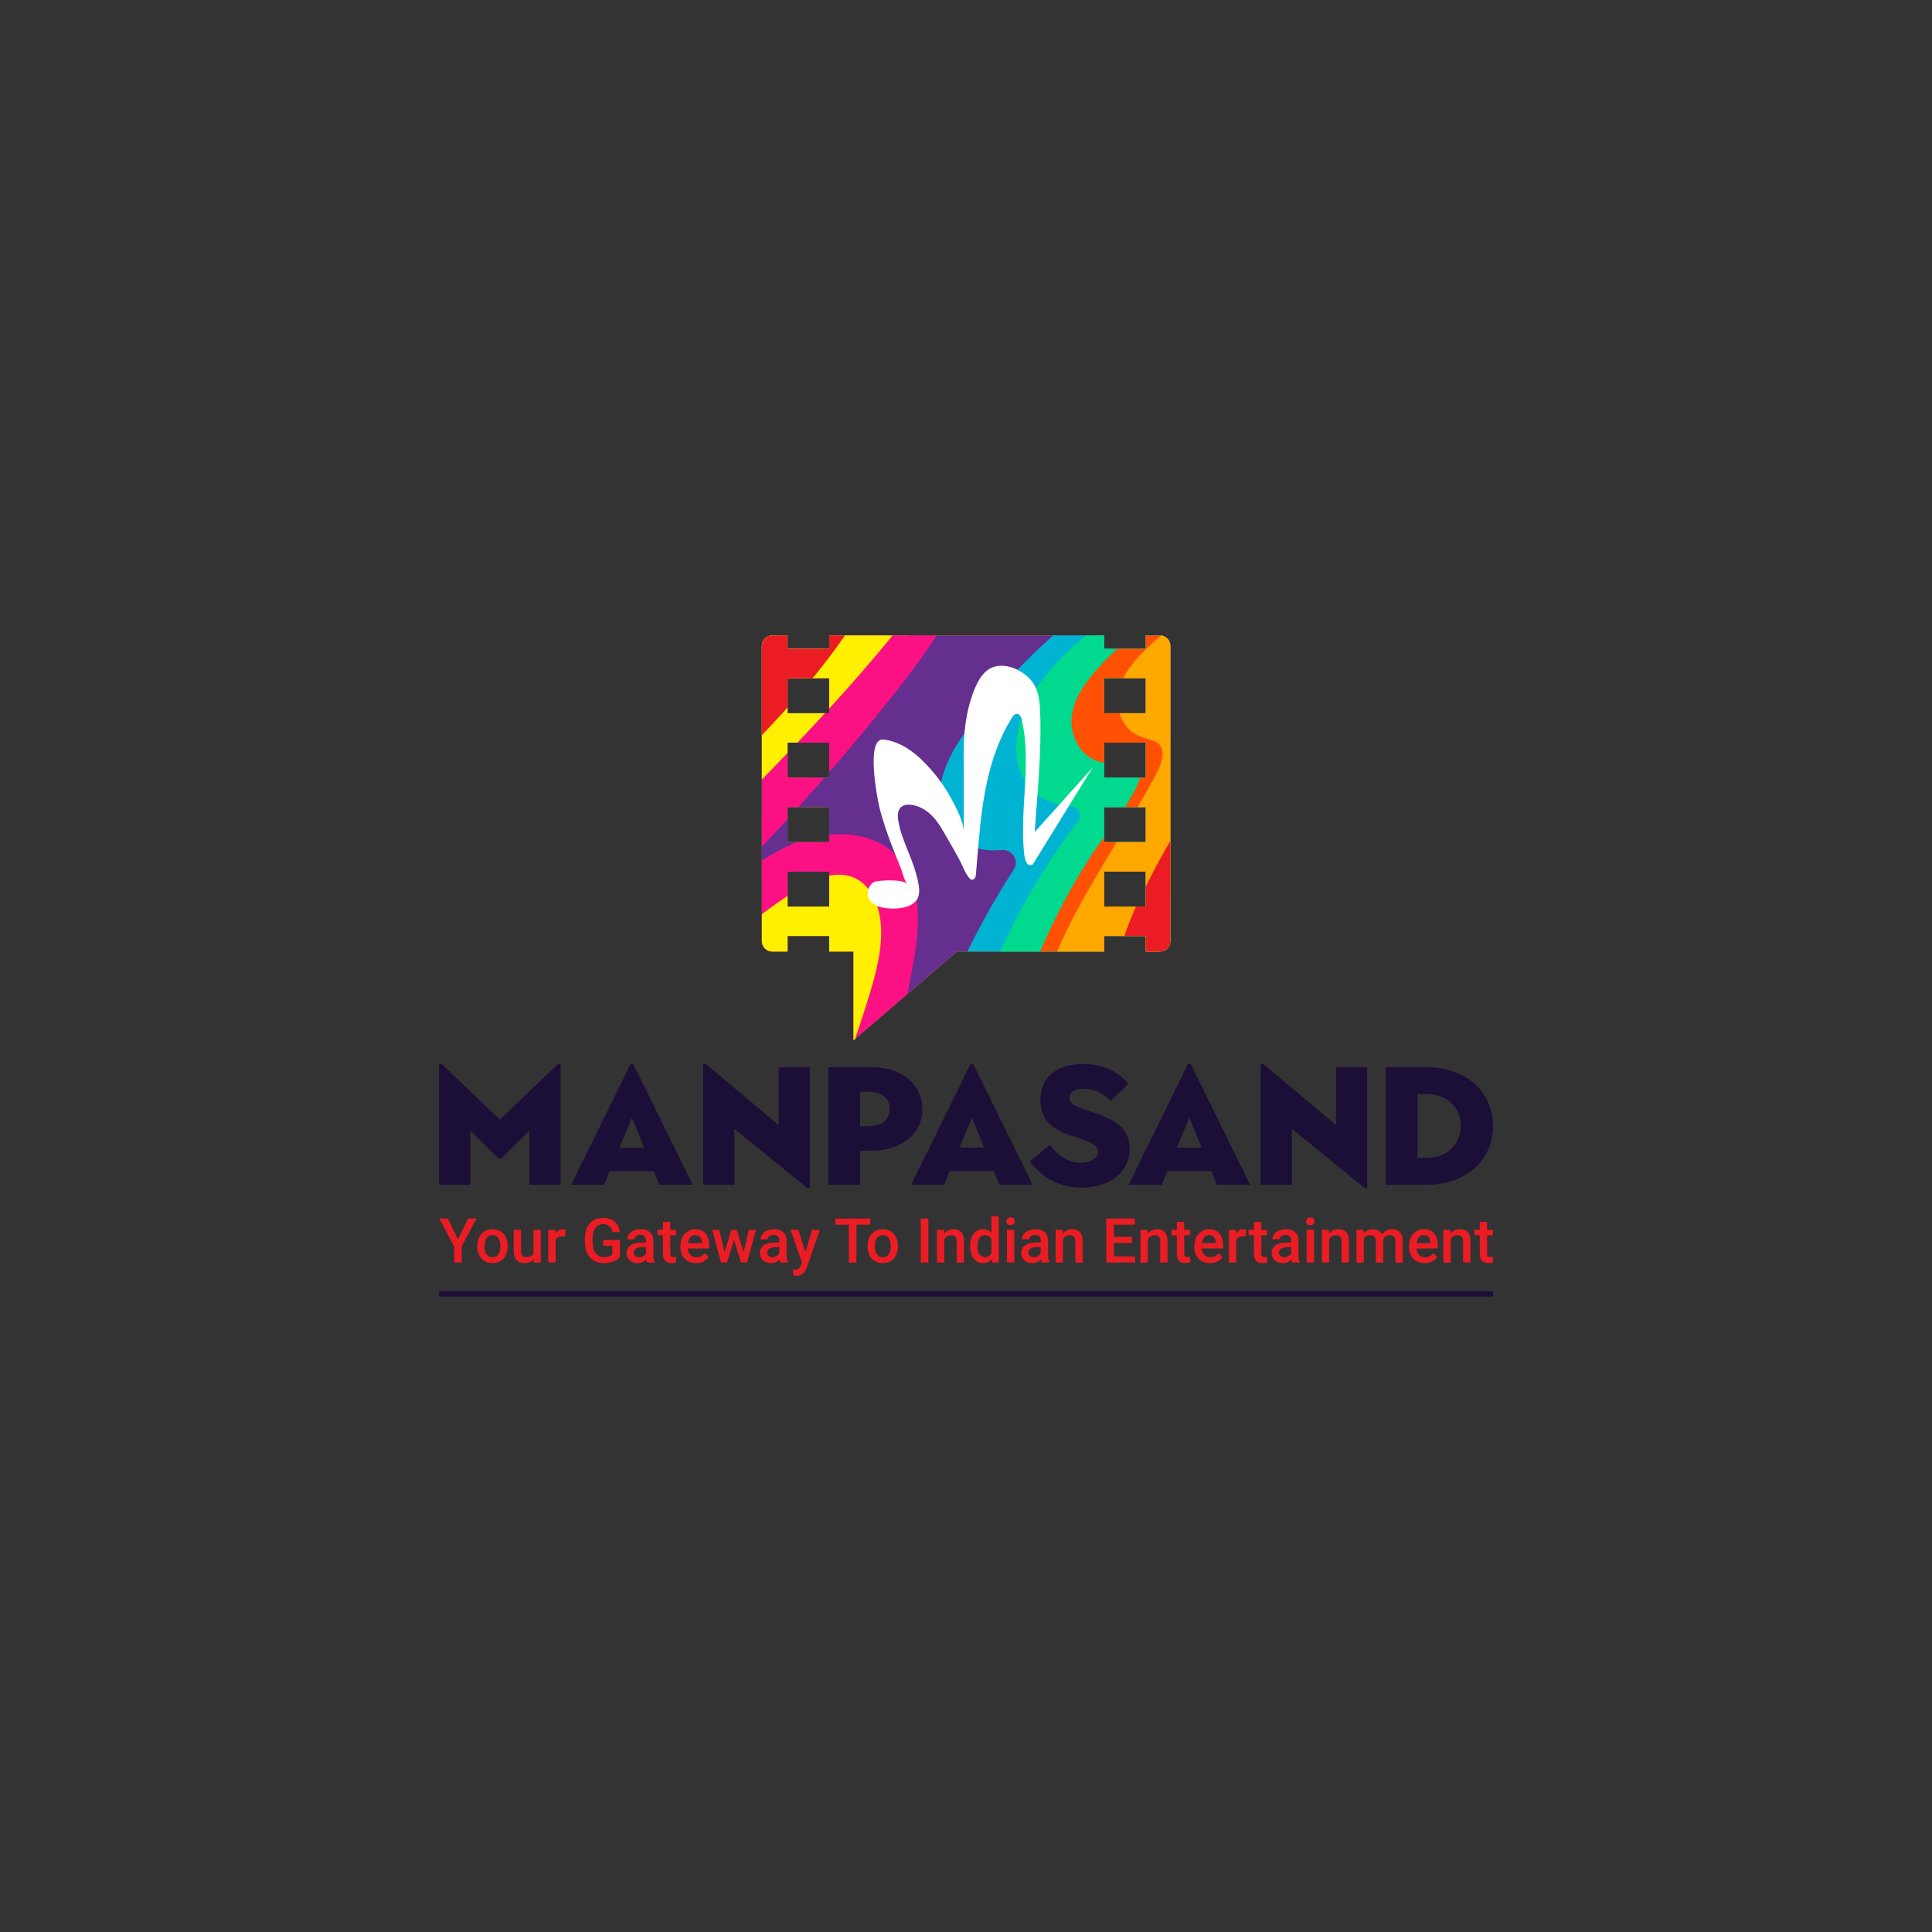 <?xml version="1.0" encoding="utf-8"?>
<!-- Generator: Adobe Illustrator 27.7.0, SVG Export Plug-In . SVG Version: 6.00 Build 0)  -->
<svg version="1.1" id="Layer_1" xmlns="http://www.w3.org/2000/svg" xmlns:xlink="http://www.w3.org/1999/xlink" x="0px" y="0px"
	 viewBox="0 0 1000 1000" style="enable-background:new 0 0 1000 1000;" xml:space="preserve">
<rect x="0" y="0" width="1000" height="1000" fill="#333333" stroke="none"/>
<style type="text/css">
	.st0{fill:#FFB505;}
	.st1{clip-path:url(#SVGID_00000024700188316453874400000002074631417631790471_);}
	.st2{clip-path:url(#SVGID_00000075866259844244284910000015260132047059292556_);fill:#00D98E;}
	.st3{clip-path:url(#SVGID_00000075866259844244284910000015260132047059292556_);fill:#652F8F;}
	.st4{clip-path:url(#SVGID_00000075866259844244284910000015260132047059292556_);fill:#001B2D;}
	.st5{clip-path:url(#SVGID_00000075866259844244284910000015260132047059292556_);fill:#FC1185;}
	.st6{clip-path:url(#SVGID_00000075866259844244284910000015260132047059292556_);}
	.st7{fill:#FC1185;}
	.st8{clip-path:url(#SVGID_00000075866259844244284910000015260132047059292556_);fill:#FF5004;}
	.st9{clip-path:url(#SVGID_00000075866259844244284910000015260132047059292556_);fill:#A60291;}
	.st10{clip-path:url(#SVGID_00000075866259844244284910000015260132047059292556_);fill:#00B3D2;}
	.st11{clip-path:url(#SVGID_00000075866259844244284910000015260132047059292556_);fill:#FFA800;}
	.st12{clip-path:url(#SVGID_00000075866259844244284910000015260132047059292556_);fill:#FFF000;}
	.st13{clip-path:url(#SVGID_00000075866259844244284910000015260132047059292556_);fill:#EB1C24;}
	.st14{fill:#00B3D2;}
	.st15{clip-path:url(#SVGID_00000075866259844244284910000015260132047059292556_);fill:#6ABE45;}
	.st16{fill:#FFFFFF;}
	.st17{fill:#1B0F38;}
	.st18{fill:#EB1C24;}
</style>
<g>
	<path id="Shape" class="st0" d="M441.79,538.43l53.53-45.93h76.18v-8.05h21.55v8.05h7.34c2.96,0,5.36-2.4,5.36-5.36V334.26
		c0-2.96-2.4-5.36-5.36-5.36h-7.34v6.93h-21.55v-6.93H429.19v6.93h-21.55v-6.93h-7.94c-2.96,0-5.36,2.4-5.36,5.36v152.89
		c0,2.96,2.4,5.36,5.36,5.36h7.94v-8.05h21.55v8.05h12.6 M429.19,469.25h-21.55v-18.14h21.55V469.25z M429.19,435.89h-21.55v-18.14
		h21.55V435.89z M429.19,402.54h-21.55V384.4h21.55V402.54z M429.19,369.18h-21.55v-18.14h21.55V369.18z M593.06,469.25h-21.55
		v-18.14h21.55V469.25z M593.06,435.89h-21.55v-18.14h21.55V435.89z M593.06,402.54h-21.55V384.4h21.55V402.54z M593.06,369.18
		h-21.55v-18.14h21.55V369.18z"/>
	<g id="colors">
		<defs>
			<path id="SVGID_1_" d="M441.79,538.43l53.53-45.93h76.18v-8.05h21.55v8.05h7.34c2.96,0,5.36-2.4,5.36-5.36V334.26
				c0-2.96-2.4-5.36-5.36-5.36h-7.34v6.93h-21.55v-6.93H429.19v6.93h-21.55v-6.93h-7.94c-2.96,0-5.36,2.4-5.36,5.36v152.89
				c0,2.96,2.4,5.36,5.36,5.36h7.94v-8.05h21.55v8.05h12.6 M429.19,469.25h-21.55v-18.14h21.55V469.25z M429.19,435.89h-21.55
				v-18.14h21.55V435.89z M429.19,402.54h-21.55V384.4h21.55V402.54z M429.19,369.18h-21.55v-18.14h21.55V369.18z M593.06,469.25
				h-21.55v-18.14h21.55V469.25z M593.06,435.89h-21.55v-18.14h21.55V435.89z M593.06,402.54h-21.55V384.4h21.55V402.54z
				 M593.06,369.18h-21.55v-18.14h21.55V369.18z"/>
		</defs>
		<clipPath id="SVGID_00000159445233116290406470000018305710967444049549_">
			<use xlink:href="#SVGID_1_"  style="overflow:visible;"/>
		</clipPath>
		<g style="clip-path:url(#SVGID_00000159445233116290406470000018305710967444049549_);">
			<defs>
				<rect id="SVGID_00000031903024530322913020000002249232316277078203_" x="-29.75" y="181.81" width="1003.49" height="501.74"/>
			</defs>
			<clipPath id="SVGID_00000178177585550488038520000009029934469763087540_">
				<use xlink:href="#SVGID_00000031903024530322913020000002249232316277078203_"  style="overflow:visible;"/>
			</clipPath>
			<path style="clip-path:url(#SVGID_00000178177585550488038520000009029934469763087540_);fill:#00D98E;" d="M301.98,163.09
				c-1.1-0.85-2.49-1.41-3.74-2.02c-4.56-2.25-9.26-4.24-14.05-5.94c-18.85-6.69-39.72-8.84-59.31-4.23
				c-9.93,2.34-19.35,6.57-27.79,12.28c-8.92,6.03-16.85,13.37-24.51,20.89c-7.3,7.18-14.37,14.61-21.19,22.25
				c-2.56,2.13-5.09,4.29-7.58,6.5c-8.64,7.68-16.88,15.82-24.58,24.44c-15.64,17.51-29.15,37.02-39.08,58.33
				c-10.02,21.52-16.54,44.65-18.07,68.39c-0.79,12.27,0.06,24.95,5.35,36.23c4.45,9.48,12.39,17.57,22.38,21.05
				c12.12,4.22,25.22,0.12,36.8-3.89c11.49-3.98,22.7-8.81,33.49-14.42c10.55-5.49,20.71-11.74,30.35-18.72
				c4.66-3.37,9.73-7.73,9.79-14c0.06-5.96-4.58-10.08-9.77-12.03c-5.71-2.15-12.19-1.28-18.05-0.3
				c-5.68,0.95-10.66,2.25-16.38,1.87c-0.54-0.04-1.08-0.09-1.61-0.15c-0.06-0.01-0.13-0.02-0.16-0.03
				c-0.35-0.07-0.7-0.12-1.04-0.19c-1.14-0.23-2.27-0.55-3.36-0.95c0.01,0-0.38-0.16-0.55-0.23c-0.18-0.08-0.39-0.18-0.38-0.18
				c-0.5-0.25-1-0.52-1.48-0.82c-0.19-0.12-0.38-0.24-0.56-0.37c0,0-0.33-0.26-0.47-0.36c-0.14-0.12-0.3-0.26-0.3-0.26
				c-0.25-0.23-0.49-0.46-0.72-0.7c-0.19-0.2-0.37-0.43-0.56-0.63c-0.02-0.02-0.03-0.03-0.05-0.04c-0.02-0.03-0.03-0.05-0.06-0.1
				c-0.36-0.53-0.7-1.07-0.99-1.64c-0.4-0.78-0.7-1.87-1-3.25c-0.02-0.1-0.04-0.18-0.05-0.24c0-0.03-0.01-0.06-0.01-0.11
				c-0.04-0.34-0.07-0.68-0.09-1.02c-0.04-0.69-0.06-1.38-0.04-2.07c0.01-0.7,0.06-1.39,0.12-2.08c0.03-0.28,0.06-0.56,0.09-0.83
				c0.02-0.18,0.03-0.27,0.03-0.32c0.01-0.04,0.02-0.11,0.05-0.29c3.91-22.3,17.54-41.25,31.9-58.09
				c15.41-18.06,32.06-35.09,49.64-51.04c8.79-7.98,17.86-15.63,27.08-23.1c4.57-3.71,9.06-7.23,13.57-10.65
				c1.76-1.34,3.48-2.68,5.19-4.01c0.59,0.25,1.32,0.28,2.09-0.07c1.39-0.62,2.72-1.18,3.99-2.03c1.24-0.82,2.49-1.64,3.73-2.48
				c2.47-1.68,4.91-3.43,7.28-5.24c2.32-1.77,4.64-3.55,6.95-5.32c2.05-1.57,4.16-3.13,5.84-5.11c1.91-2.25,3.29-4.74,3.55-7.73
				C303.79,166.24,303.47,164.25,301.98,163.09z"/>
			<path style="clip-path:url(#SVGID_00000178177585550488038520000009029934469763087540_);fill:#652F8F;" d="M586.47,277.29
				c-3.29-2.91-7.25-4.82-10.44-7.89c-5.98-5.75-9.82-13.25-11.19-21.41c-1.04-6.23-0.94-12.67-2.26-18.83
				c0.34-0.45,0.7-0.89,1.09-1.32c2.72-3.08,5.75-5.83,8.21-9.14c1.55-2.08,2.35-4.61,1.63-7.18c-0.63-2.28-2.24-3.97-4.09-5.34
				c-3.4-2.51-8.07-3.41-12.12-4.3c-4.64-1.02-9.34-1.76-14.06-2.29c-2.14-0.24-4.21-0.36-6.34,0.05c-1.62,0.31-3.45,1.15-4.69,2.42
				c-3.95-1.88-8.44-2.7-12.96-2.84c-7.95-0.26-16.05,0.58-23.94,1.49c-8.26,0.95-16.47,2.24-24.62,3.88
				c-15.8,3.18-31.33,7.6-46.59,12.8c-15.61,5.32-30.92,11.45-46.07,17.95c-7.44,3.19-14.84,6.47-22.21,9.81
				c-7.36,3.33-14.16,6.45-21.66,9.19c-3.75,1.37-7.55,2.6-11.42,3.6c-1.93,0.5-3.87,0.94-5.82,1.31c-2.12,0.4-3.64,0.64-5.53,0.84
				c-1.53,0.16-3.06,0.28-4.61,0.16c-0.23-0.02-0.55-0.06-0.57-0.06c-0.21-0.04-0.42-0.07-0.62-0.12c-0.46-0.1-0.92-0.23-1.39-0.4
				c-0.26-0.14-0.51-0.29-0.77-0.44c-0.01-0.01-0.02-0.01-0.03-0.02c-0.02-0.02-0.03-0.04-0.06-0.08c-0.05-0.05-0.1-0.12-0.15-0.18
				c-0.05-0.1-0.1-0.19-0.17-0.29c-0.14-0.59-0.11-0.12-0.1-0.73c0.01-0.46,0.04-0.91,0.08-1.37c0,0.02,0.03-0.23,0.04-0.37
				c0.02-0.13,0.05-0.35,0.05-0.34c0.09-0.58,0.19-1.16,0.31-1.73c1.51-7.58,4.73-13.79,8.62-20.5c3.9-6.73,8.18-13.26,11.4-20.36
				c3.27-7.2,5.79-15.18,5.2-23.19c-0.5-6.76-3.01-13.14-7.29-18.39c-3.05-3.74-7.07-6.44-11.6-7.77c-0.26-1.01-1.33-1.76-2.49-0.86
				c-0.19,0.06-0.43,0.13-0.62,0.18c-0.51-0.08-1.02-0.14-1.54-0.18c-2.09-0.17-4.09,1.96-4,4c-20.65,13.54-40.55,28.17-59.86,43.56
				c-21.3,16.99-42.08,34.78-61.74,53.65c-9.5,9.11-18.99,18.31-27.77,28.13c-8.24,9.22-16.01,19.2-21.4,30.39
				c-4.62,9.61-7.88,21.64-7.23,32.34c0.8,13.05,8.79,23.68,21.99,25.39c9.76,1.27,19.38-1.71,28.51-4.83
				c1.81-0.62,14.84-6.74,12.8,0.21c-0.49,1.68-2.12,2.75-3.67,3.57c-24.5,12.88-66.01,28.94-85.14,18.7
				C80.1,388.8,80.13,369,84.37,352.01c11.62-46.58,41.67-88.79,77.01-120.65c17.76-16.01,35.77-31.6,54.44-46.62
				c5.1-4.1,10.21-8.17,15.33-12.25c2.75-2.19,5.51-4.38,8.26-6.58c2.97-2.37,0.24-6.59-2.83-6.83c-15.29-1.2-30.63-1.58-45.95-1.1
				c-13.95,0.43-27.94,1.85-39.83,9.83c-11.11,7.45-20.25,17.98-29.11,27.9c-8.96,10.03-17.43,20.49-25.43,31.3
				c-16.04,21.68-30.05,44.88-41.73,69.19c-12.13,25.23-23.27,53.16-20.25,81.72c2.35,22.13,14.64,44.74,35.07,54.99
				c12.14,6.09,25.54,6.49,38.66,3.71c13.98-2.96,27.5-8.6,40.36-14.71c26.19-12.44,50.8-28.25,75.53-43.3
				c25.57-15.56,51.02-31.32,76.56-46.93c25.41-15.54,50.91-30.94,76.67-45.89c12.82-7.44,25.71-14.76,38.68-21.92
				c9.37-5.18,18.9-11.08,29.09-14.8c0.33-0.02,0.67-0.09,1-0.27c0.19-0.09,0.5-0.24,0.69-0.33c2.37-0.8,4.78-1.48,7.23-1.99
				c5.79-1.21,12.07-1.21,17.59,1.16c1.98,0.85,4.29,0.59,5.47-1.43c0.98-1.68,0.56-4.62-1.43-5.47c-1.93-0.82-3.87-1.43-5.81-1.89
				c0.51-0.06,1.04-0.09,1.64-0.12c1.92-0.07,3.24,0.03,4.91,0.4c0.84,0.19,1.67,0.42,2.48,0.71c0.13,0.04,0.57,0.22,0.72,0.27
				c0.1,0.04,0.24,0.11,0.24,0.11c0.22,0.11,0.43,0.21,0.65,0.32c0.7,0.36,1.37,0.75,2.03,1.18c0.3,0.2,0.6,0.41,0.89,0.61
				c0.05,0.03,0.08,0.06,0.11,0.07c0.19,0.15,0.38,0.31,0.56,0.47c1.2,1.03,2.28,2.18,3.29,3.39c0.04,0.04,0.06,0.07,0.08,0.1
				c0.08,0.1,0.15,0.2,0.23,0.3c0.22,0.3,0.43,0.6,0.63,0.9c0.48,0.71,0.93,1.45,1.35,2.2c0.36,0.65,0.69,1.31,1,1.98
				c0.08,0.17,0.15,0.34,0.23,0.5c-0.07-0.15-0.24-0.61,0.04,0.1c0.16,0.4,0.31,0.8,0.45,1.21c0.6,1.7,1.06,3.46,1.4,5.23
				c0.66,3.5,0.7,7.66,0.37,11.53c-0.31,3.65-1.04,7.44-1.97,11.26c-1.66,6.83-3.93,13.51-6.66,20.01
				c-0.01,0.03-0.03,0.08-0.06,0.15c-0.08,0.19-0.16,0.37-0.24,0.56c-0.16,0.37-0.32,0.74-0.49,1.11c-0.35,0.8-0.71,1.6-1.07,2.4
				c-0.76,1.66-1.54,3.3-2.35,4.94c-1.56,3.16-3.2,6.28-4.9,9.36c-6.9,12.48-14.8,24.37-22.49,36.37
				c-7.69,11.99-15.21,24.15-21.3,37.05c-0.92-0.33-1.96-0.25-2.99,0.53c-12.68,9.62-24.67,20.09-35.79,31.49
				c-5.28,5.41-10.99,10.95-15.36,17.14c-1.88,2.66-3.27,6.04-2.77,9.33c0.57,3.8,3.67,6.32,7.4,6.75c3.55,0.41,7.4-0.57,10.88-1.27
				c3.58-0.72,7.13-1.58,10.69-2.41c6.63-1.53,13.38-3.06,20.22-2.74c6.19,0.29,11.97,2.68,16.1,7.38
				c3.75,4.28,5.45,10.06,6.33,15.57c0.97,6.07,0.83,12.34,0.48,18.45c-0.47,8.17-1.15,16.33-1.85,24.48
				c-1.47,17.14-3.28,34.24-5.44,51.31c-2.14,16.86-4.63,33.68-7.45,50.44c-2.8,16.64-6.45,33.13-9.36,49.74
				c-1.31,7.44-0.74,15.01,5.82,19.8c5.69,4.15,13.53,4.65,20.28,5.37c16.38,1.75,32.98,1.01,49.18-1.97
				c4.07-0.75,8.11-1.66,12.11-2.7c2.58-0.67,3.56-3.62,2.38-5.85c-17.94-34.02-21.32-73.62-16.53-111.3
				c2.59-20.35,7.76-40.3,14.2-59.75c6.5-19.61,14.65-38.48,22.26-57.65c3.74-9.43,6.35-19.51,4.32-29.66
				c-1.64-8.19-6.24-15.42-9.94-22.79c-3.53-7.04-6.05-14.49-3.56-22.31c2.59-8.12,9.07-14.57,14.82-20.57
				c14.14-14.77,27.4-30.34,39.72-46.66c5.47-7.26,12.82-15.32,13.62-24.79C591.52,284.49,589.76,280.21,586.47,277.29z
				 M551.47,235.32c-0.11,0.38-0.21,0.76-0.3,1.14c-0.87,3.53-1.27,7.16-1.91,10.73c-0.66,3.75-1.56,7.45-2.76,11.06
				c-1.15,3.48-2.43,6.73-4.28,9.92c-0.42,0.73-0.63,1.07-1.16,1.55c0.03-0.05-0.32,0.2-0.51,0.32c-0.03,0.01-0.07,0.02-0.12,0.03
				c-0.03,0.01-0.05,0.01-0.08,0.02c-0.05-0.03-0.1-0.05-0.15-0.08c-0.01-0.02-0.01-0.02-0.03-0.04c-0.04-0.05-0.07-0.08-0.09-0.09
				c-0.05-0.08-0.1-0.15-0.15-0.23c-0.08-0.13-0.34-0.69-0.37-0.7c-1.1-2.92-1.07-6.39-0.61-9.23c0.57-3.5,1.61-6.86,3.22-9.98
				C544.82,244.61,548.18,240,551.47,235.32z"/>
			<path style="clip-path:url(#SVGID_00000178177585550488038520000009029934469763087540_);fill:#001B2D;" d="M983.3,662.44
				c-0.42-13.01-2.2-26-5.26-38.65c-0.35-1.44-1.36-2.32-2.54-2.68c0.87-0.73,1.14-2.29,0.19-3.28c-0.9-0.92-2.3-0.81-3.28-0.12
				c-1.04,0.73-1.64,2.07-2.23,3.16c-2.67,4.94-4.67,10.24-6.63,15.49c-3.86,10.34-6.63,21.18-8.31,32.08
				c-0.45,2.89-0.84,5.79-1.16,8.7c-0.27,2.47-0.88,5.3-0.14,7.74c0.47,1.55,1.49,2.85,2.9,3.63c1.63,0.91,3.42,0.73,5.2,0.61
				c2.87-0.19,5.73-0.38,8.6-0.57c2.78-0.18,5.98-0.02,8.47-1.45c2.94-1.68,3.75-4.69,3.96-7.84
				C983.44,673.68,983.49,668.05,983.3,662.44z"/>
			<path style="clip-path:url(#SVGID_00000178177585550488038520000009029934469763087540_);fill:#FC1185;" d="M986.56,588.37
				c-0.3-2.87-0.69-5.73-1.17-8.58c-0.91-5.3-2.21-10.52-3.85-15.64c-1.05-3.26-5.48-3.96-7.3-0.95
				c-13.14,21.66-24.98,44.09-35.42,67.17c-5.27,11.64-10.19,23.43-14.76,35.36c-1.14,2.97-2.25,5.96-3.35,8.95
				c-1.19,3.26-2.26,6.53-1.71,10.04c1,6.39,7.34,8.76,12.78,10.37c5.18,1.53,10.8,2.71,16.22,2.24c2.2-0.19,4.43-0.58,6.5-1.4
				c-0.28,2.76-0.55,5.53-0.84,8.29c-0.14,1.33,2.09,1.63,2.34,0.32c0.66-3.56,1.44-7.09,2.17-10.64c0.72-0.53,1.39-1.15,1.8-1.86
				c0.72-1.23,0.81-2.89,0.8-4.28c-0.01-0.73-0.45-1.38-1.06-1.72c0.66-3.49,1.33-6.99,2.01-10.48c1.9-9.68,3.96-19.33,6.16-28.94
				c2.03-8.84,4.12-17.71,7.29-26.22c1.47-3.96,3.49-7.76,5.56-11.49c2.18-3.93,5.18-7.61,5.9-12.17
				C987.07,593.94,986.85,591.18,986.56,588.37z"/>
			<path style="clip-path:url(#SVGID_00000178177585550488038520000009029934469763087540_);fill:#001B2D;" d="M722.02,666.07
				c-0.16-5.66-0.32-11.32-0.49-16.98c-0.19-6.49-0.37-12.98-0.56-19.47c-0.05-1.69-1.2-3.45-2.93-3.84
				c-1.58-0.36-3.8,0.19-4.5,1.83c-7.07,16.44-14.88,32.52-22.43,48.73c-1.07,2.29-2.01,4.62-3.02,6.94
				c-0.55,1.28-1.04,2.57-1.52,3.88c-0.44,1.19-0.65,2.44-1.02,3.65c-0.54,1.81,2.04,3.52,3.33,1.94c0.52-0.65,1.05-1.28,1.57-1.91
				c0.46,0.51,1.06,0.91,1.78,1.14c0.74,0.24,1.63,0.18,2.37-0.11c2.23,0.22,4.5,0.22,6.73,0.32c2.89,0.13,5.78,0.27,8.67,0.4
				c3.01,0.14,6.1,0.28,8.49-1.9c2.1-1.91,2.72-4.9,3.13-7.58C722.5,677.46,722.19,671.76,722.02,666.07z"/>
			<g style="clip-path:url(#SVGID_00000178177585550488038520000009029934469763087540_);">
				<path class="st7" d="M771.19,511.77c-0.75-3.51-3.64-6.34-7.38-6.13c-4.01,0.22-6.55,3.77-8.94,6.56
					c-9.44,11.01-18.04,22.72-26,34.83c-15.89,24.16-29.29,49.83-42.79,75.37c-7.5,14.19-15,28.38-22.51,42.56
					c-1.88,3.55-3.75,7.09-5.63,10.64l-2.58,4.88c-1.07,2.02-2.43,4.11-2.51,6.46c-0.18,5.09,4.89,6.53,8.86,7.52
					c3.85,0.97,7.79,1.6,11.74,1.97c2.51,0.23,5.02,0.32,7.53,0.29c0.29,0.9,1.69,1.33,2.39,0.3c0.09-0.13,0.17-0.26,0.25-0.38
					c0.22-0.01,0.43-0.01,0.65-0.03c2.08-0.12,4.1-1.75,4-4c-0.03-0.73-0.27-1.45-0.65-2.08c6.97-10.91,13.18-22.26,18.83-33.93
					c3.4-7.02,6.6-14.14,9.62-21.32c0.02-0.05,0.04-0.09,0.06-0.14c0.81-1.92,3.66-1.16,3.4,0.9c-1.39,10.82-2.44,21.68-3.18,32.59
					c-0.26,3.81-0.6,7.62-0.84,11.43c-0.24,3.89-0.34,7.8-0.66,11.68c-0.12,1.39,1.16,3.13,2.56,3.37c2.11,0.37,4.24,0.81,6.38,0.97
					c1.98,0.14,3.97,0.27,5.96,0.37c1.99,0.1,3.97,0.18,5.96,0.24c1.81,0.05,3.65,0.19,5.46-0.01c2.44-0.27,4.56-1.3,5.95-3.39
					c0.92-1.38,1.3-2.98,1.52-4.6c0.58-4.16,1.1-8.32,1.65-12.49c2.1-15.89,4.21-31.78,6.31-47.68
					c4.19-31.62,8.37-63.24,12.56-94.86c0.53-3.97,1.05-7.95,1.58-11.92C771.21,518.42,771.91,515.12,771.19,511.77z"/>
				<path class="st7" d="M740.62,688.76c-0.01,0-0.01,0.01-0.02,0.01c0.01,0,0.02,0,0.03,0c0,0,0.01-0.01,0.01-0.01
					C740.64,688.76,740.63,688.76,740.62,688.76z"/>
			</g>
			<path style="clip-path:url(#SVGID_00000178177585550488038520000009029934469763087540_);fill:#FF5004;" d="M12.75,173.11
				c-10.78-1.52-21.65-1.9-32.49-0.84c-2.93,0.29-5.85,0.66-8.76,1.12c-0.66,0.1-1.27,0.28-1.86,0.5c-0.16-1.82-0.41-3.64-0.51-5.47
				c-0.12-2.23-3.27-2.2-3.45,0c-0.32,3.86-0.95,7.63-1.11,11.51c-0.15,3.84-0.46,7.67-0.67,11.51c-0.41,7.67-0.59,15.35-0.87,23.02
				c-0.55,15.34-0.67,30.7-0.89,46.04c-0.13,8.67-0.25,17.35-0.38,26.02c-0.02,1.68,1.25,3.46,2.93,3.84
				c1.63,0.37,3.72-0.21,4.5-1.83c13.64-28.14,26.07-56.86,37.28-86.05c3.12-8.12,6.14-16.28,9.07-24.47
				C16.2,176.18,14.78,173.4,12.75,173.11z"/>
			<path style="clip-path:url(#SVGID_00000178177585550488038520000009029934469763087540_);fill:#A60291;" d="M30.34,676.89
				c-0.12-3.57-0.58-7.15-1.35-10.64c-0.37-1.65-0.79-3.29-1.41-4.87c-0.4-1.01-0.84-2.33-1.64-3.12c-0.74-0.74-1.67-1.1-2.65-1.39
				c-0.36-0.1-0.73-0.11-1.09-0.03c-0.07-0.79-0.66-1.57-1.41-1.82c-0.89-0.3-1.53-0.58-2.48-0.55c-0.82,0.03-1.64,0.1-2.47,0.14
				c-1.81,0.09-3.56,0.29-5.35,0.54c-3.23,0.46-6.45,1.03-9.67,1.56c-6.52,1.06-13.04,2.13-19.55,3.28
				c-3.21,0.57-6.42,1.13-9.63,1.7c-2.29,0.41-4.57,0.89-6.73,1.77c-2.74,1.12-5.16,2.7-6.86,5.18c-1.93,2.81-2.22,6.28-1.67,9.55
				c0.92,5.48,4.7,10.49,9.49,13.21c5.41,3.07,12.15,3.26,18.21,3.61c6.32,0.36,12.67,0.31,18.99-0.16
				c3.43-0.25,6.85-0.65,10.25-1.13c2.45-0.34,4.91-0.71,7.24-1.54c3.04-1.09,5.7-2.72,7.59-5.39
				C30.19,683.94,30.45,680.28,30.34,676.89z M21.49,669.1c0.37,1.79,0.62,3.48,0.77,5.26c0.11,1.28,0.17,2.57,0.17,3.86
				c0,0.64-0.01,1.28-0.07,1.92c0.02-0.18,0.14-0.63-0.03,0.2c-0.08,0.41-0.19,0.82-0.31,1.22c-0.01,0.04-0.1,0.23-0.14,0.32
				c-0.09,0.16-0.18,0.32-0.27,0.48c-0.15-0.04-0.31-0.06-0.5-0.04c-0.72,0.06-1.39,0.01-2.06-0.06c0.09-0.24,0.19-0.48,0.26-0.74
				C20.34,677.48,20.94,673.27,21.49,669.1z M12.07,661.82c1.65-0.36,3.21-0.8,4.82-1.3c0.79-0.25,1.6-0.47,2.39-0.73
				c0.24-0.08,0.44-0.18,0.64-0.28c-0.3,1.02-0.28,2.04,0.01,3.28c0,0,0,0,0,0.01c-0.64-0.39-1.36-0.62-2.04-0.59
				c-3.81,0.16-7.62,0.41-11.43,0.76C8.33,662.6,10.21,662.23,12.07,661.82z"/>
			<path style="clip-path:url(#SVGID_00000178177585550488038520000009029934469763087540_);fill:#00B3D2;" d="M70.09,612.48
				c-0.04-2.75-2.5-4.32-5.05-3.84c-19.02,3.58-38.05,7.16-57.07,10.75c-9.51,1.79-19.02,3.58-28.53,5.37
				c-4.76,0.9-9.51,1.79-14.27,2.69c-1.96,0.37-3.97,0.73-5.7,1.79c-2.17,1.33-3.55,3.52-4.08,5.98c-0.55,2.54-0.81,5.17-1.17,7.74
				c-0.39,2.8-0.77,5.6-1.13,8.4c-0.7,5.39-1.33,10.79-1.9,16.19c-0.24,2.32,2.03,3.73,3.97,3.97c17.37,2.14,35.13,0.98,52.1-3.28
				c3.29-0.82,6.52-1.81,9.65-2.94c-0.14,0.54-0.31,1.07-0.41,1.57c-0.48,2.33-0.9,4.68-1.26,7.03c-0.71,4.65-1.21,9.33-1.46,14.03
				c-0.25,4.67-0.26,9.36-0.04,14.04c0.09,1.93,0.3,3.87,0.54,5.8c-0.46,1.7-0.83,3.36-0.94,5.17c-0.1,1.5,1.02,3.04,2.45,3.72
				c0.31,0.32,0.8,0.43,1.26,0.35c0.46,0.04,0.92-0.03,1.36-0.21c8.38-3.51,16.72-7.09,25.03-10.75c4.07-1.79,8.14-3.61,12.2-5.44
				c3.53-1.59,7.35-3.06,10.09-5.91c3.07-3.19,4.06-7.43,4.32-11.72c0.26-4.28,0.17-8.61,0.21-12.89c0.09-9.02,0.12-18.04,0.1-27.05
				C70.33,632.86,70.24,622.67,70.09,612.48z"/>
			<path style="clip-path:url(#SVGID_00000178177585550488038520000009029934469763087540_);fill:#00D98E;" d="M96.37,571.22
				c-2.75-1.16-5.99-0.09-8.82,0.36c-11.05,1.8-22.11,3.52-33.18,5.15c-22,3.25-43.63,6.12-65.76,8.72
				c-5.52,0.65-11.04,1.28-16.56,1.88c-2.8,0.31-5.6,0.61-8.41,0.91c-2.63,0.28-5.44,0.36-7.67,1.95c-2.59,1.84-3.28,4.84-4.12,7.72
				c-0.78,2.67-1.53,5.34-2.26,8.02c-1.44,5.28-2.78,10.59-4.02,15.91c-0.61,2.62-1.2,5.26-1.76,7.89
				c-0.43,2.02,0.58,4.42,2.79,4.91c7.51,1.66,15.03,3.33,22.54,4.98c7.54,1.66,15.11,3.21,22.81,3.99
				c14.07,1.43,28.45,0.2,42.12-3.39c3.73-0.98,7.42-2.15,11.03-3.5c1.16-0.43,2.32-0.88,3.47-1.34c-0.59,2.43-1.11,4.88-1.61,7.34
				c-1.09,5.34-1.74,10.78-1.93,16.22c-0.37,10.74,1.08,21.56,4.36,31.8c1.86,5.81,4.31,11.32,7.52,16.51
				c1.1,1.77,3.54,0.23,2.73-1.6c-0.16-0.36-0.3-0.73-0.46-1.09c5.21-1.76,10.33-3.77,15.35-5.99c2.37-1.05,4.71-2.15,7.03-3.3
				c2.21-1.1,4.51-2.18,6.56-3.56c2.43-1.64,4.25-3.63,5.35-6.37c1-2.5,1.1-5.35,1.18-8.01c0.16-5.45-0.37-10.89-0.86-16.31
				c-1-11.04-1.14-22.07-0.41-33.13c0.73-10.96,2.12-21.56,3.75-32.28c0.83-5.43,1.76-10.84,2.58-16.27
				C100.2,576.17,99.73,572.64,96.37,571.22z"/>
			<path style="clip-path:url(#SVGID_00000178177585550488038520000009029934469763087540_);fill:#FF5004;" d="M167,511.32
				c-2.19-2.55-5.45-3.98-8.71-4.52c-3.58-0.59-7.18-0.47-10.78-0.32c-3.63,0.15-7.26,0.41-10.88,0.77
				c-7.57,0.75-15.1,1.9-22.57,3.35c-29.38,5.68-57.67,15.76-86.86,22.26c-7.24,1.62-14.53,2.98-21.88,4.05
				c-6.99,1.02-14.18,2.14-20.32,5.87c-6.46,3.92-11.03,10.32-15.7,16.1c-5.11,6.31-10.11,12.71-15.03,19.17
				c-2.36,3.1-4.68,6.22-6.99,9.35c-1.25,1.7-0.28,4.39,1.41,5.36c9.31,5.37,19.47,9.63,29.75,12.72c10.35,3.11,21.09,5,31.88,5.64
				c20.75,1.24,41.75-2.42,60.93-10.44c2.37-0.99,4.71-2.05,7.02-3.17c3.71-1.8,7.65,1.92,6.13,5.75c-0.02,0.04-0.03,0.08-0.05,0.12
				c-3.36,8.49-5.89,17.34-7.32,26.45c-1.45,9.24-1.88,18.65-1.23,27.98c0.68,9.7,2.45,19.79,7.37,28.53
				c2.48,4.41,5.73,8.43,9.32,11.99c1.72,1.7,3.53,3.32,5.41,4.85c1.23,1,2.6,1.89,3.99,2.73c0.82,1.58,2.76,2.9,4.57,2.15
				c6.76-2.79,13.2-6.14,17.38-12.39c4.03-6.02,4.72-13.51,5.45-20.52c0.78-7.5,1.78-14.55,3.18-22.1
				c1.4-7.54,3.06-15.03,4.92-22.47c7.47-29.94,17.91-58.98,27.42-88.3c1.21-3.74,2.42-7.48,3.6-11.23c0.98-3.11,1.79-6.33,1.9-9.61
				C170.43,517.76,169.43,514.14,167,511.32z"/>
			<path style="clip-path:url(#SVGID_00000178177585550488038520000009029934469763087540_);fill:#FFA800;" d="M58.88,170.04
				c-8.58-1.16-17.16-2.32-25.73-3.48c-2.14-0.29-4.29-0.58-6.43-0.87c-2.05-0.28-4.12-0.67-6.19-0.75
				c-2.06-0.08-4.32,0.32-6.03,1.54c-1.89,1.33-2.99,3.13-3.87,5.22C4,187.38-1.79,203.44-7.73,219.39
				c-5.97,16.01-11.74,32.09-17.5,48.18c-5.73,16.03-11.64,31.99-17.33,48.03c-2.86,8.06-5.63,16.14-8.26,24.27
				c-1.5,4.65-3.06,9.29-4.55,13.94c-0.92,0.53-1.66,1.4-1.89,2.38c-0.24,1.04-0.1,1.95,0.3,2.73c-0.51,1.71-1.02,3.43-1.49,5.16
				c-0.56,2.06-1.16,4.11-1.76,6.16c-0.43,1.47,1.7,1.97,2.24,0.62c1.29-3.22,2.63-6.42,3.94-9.64c3.33,1.36,6.66,2.72,10.03,3.98
				c2.04,0.77,4.26,1.03,6.27-0.01c1.75-0.9,2.79-2.48,3.68-4.17c3.6-6.78,7.18-13.58,10.77-20.36c7.1-13.43,14.2-26.86,21.3-40.28
				c14.17-26.81,28.36-53.61,42.52-80.42c7.74-14.66,15.33-29.44,21.14-44.99C62.36,173.13,60.9,170.32,58.88,170.04z"/>
			<path style="clip-path:url(#SVGID_00000178177585550488038520000009029934469763087540_);fill:#FFA800;" d="M366.42,321.9
				c-7.74-1.28-15.52,1.9-22.62,4.63c-7.55,2.91-14.93,6.27-22.12,9.99c-14.26,7.38-27.78,16.09-41.03,25.14
				c-28.21,19.26-55.65,39.69-82.29,61.06c-25.96,20.82-50.63,43.5-78.08,62.4c-25.6,17.63-55.27,32.38-86.61,35.36
				c-13.71,1.3-27.48-0.25-41.21,0.72c-13.02,0.92-26.37,4.42-35.19,14.71c-4.07,4.75-7.1,10.91-12.52,14.33
				c-2.62,1.66-2.37,5,0,6.85c71.52,55.67,162.85,2.55,206.46-29.49c3.17-2.33,7.08,1.74,4.62,4.81
				c-10.72,13.4-22.75,29.07-28.73,38.96c-10.89,18-19.14,38.09-19.96,59.34c-0.76,19.66,4.89,39.96,18.92,54.23
				c12.57,12.78,29.86,19.75,47.52,21.72c-0.15,1.5,0.4,2.98,1.87,3.84c1.71,1,4.59,0.55,5.47-1.43c0.27-0.61,0.52-1.23,0.77-1.85
				c1.27,0.03,2.53,0.05,3.8,0.03c3.24-0.04,3.21-4.85,0-5.02c-0.66-0.03-1.33-0.09-1.99-0.13c8.38-27.76-4.5-57.28,1.29-85.62
				c3.14-15.4,10.26-29.57,18.43-42.88c8.26-13.45,17.47-26.34,27.15-38.8c19.74-25.41,41.49-49.18,63.44-72.69
				c10.91-11.69,21.89-23.31,32.72-35.07c10.63-11.53,21.27-23.1,30.73-35.63c4.68-6.2,9.04-12.66,12.81-19.45
				c3.51-6.31,6.92-13.07,8.83-20.07C381.94,340.65,380.63,324.24,366.42,321.9z"/>
			<path style="clip-path:url(#SVGID_00000178177585550488038520000009029934469763087540_);fill:#FFA800;" d="M367.97,553.95
				c-19.56,17.25-39.06,34.59-58.77,51.67c-18.96,16.44-38.49,32.87-58.19,47.99c-11.35,8.71-22.92,17.13-34.77,25.16
				c-1.34,0.91-2.27,2.55-1.91,4.19c-0.21,0.05-0.41,0.09-0.62,0.14c-2.07,0.45-1.94,3.53,0,4.05c2.01,0.54,3.97,1.15,6.05,1.36
				c2,0.21,3.99,0.41,5.99,0.57c3.82,0.32,7.65,0.43,11.48,0.54c7.82,0.21,15.64,0.43,23.46,0.64c7.82,0.21,15.64,0.41,23.46,0.59
				c4.15,0.1,7.95-0.42,11.22-3.18c2.62-2.21,4.36-5.37,6.2-8.21l51.1-78.81c8.72-13.44,18.1-27.04,21.97-42.82
				C375.63,553.84,370.93,551.34,367.97,553.95z"/>
			<path style="clip-path:url(#SVGID_00000178177585550488038520000009029934469763087540_);fill:#FC1185;" d="M495.23,229.11
				c-16.05-12.73-37.29-5.74-54.29,0.99c-37.79,14.96-72.1,37.02-105.32,60.16c-35.04,24.41-69.74,49.17-105.78,72.12
				c-18.58,11.83-37.36,23.36-56.39,34.47c-18.31,10.69-37.06,20.9-57.07,28.06c-9.66,3.46-20.44,7.39-30.87,6.07
				c-8.15-1.03-15.22-5.92-20.24-12.26c-12.42-15.71-10.83-37.8-7.74-56.37c6.48-38.93,24.22-74.97,46.89-106.96
				c12.02-16.96,25.51-32.87,39.62-48.11c14.4-15.55,29.85-29.96,44.86-44.89c3.98-3.95,8.05-7.82,12.14-11.66
				c0.25-0.07,0.5-0.14,0.76-0.22c1.65-0.5,2.49-1.71,2.71-3.03c2.22-2.08,4.44-4.16,6.64-6.24c1.5-1.42-0.71-3.55-2.24-2.24
				c-1.84,1.57-3.68,3.14-5.53,4.71c-0.86-0.89-2.14-1.35-3.71-0.88c-25.58,7.8-53.68,1.45-78.56,12.28
				c-12.98,5.65-22.37,16.09-30.97,26.99c-9.39,11.9-18.46,24.05-27.2,36.44c-17.6,24.97-33.84,50.91-48.59,77.67
				c-14.32,25.97-27.52,52.93-35.48,81.6c-7.01,25.22-10.91,53.34-3.76,78.98c3.14,11.26,8.7,22.15,17.3,30.22
				c9.56,8.97,21.93,13.53,34.84,14.73c13.26,1.23,26.75-0.95,39.6-4.12c13.3-3.29,26.4-7.52,39.23-12.32
				c25.92-9.68,50.83-21.88,74.93-35.42c48.67-27.34,94.11-59.89,141.43-89.42c5.89-3.68,11.81-7.3,17.76-10.87
				c5.23-3.13,10.46-6.72,16.14-8.99c4.14-1.65,9.8-3.45,14.18-1.6c5.81,2.47,4.12,10.54,2.75,15.25
				c-3.77,12.93-13.68,23.56-22.2,33.61c-8.32,9.81-16.95,19.37-25.7,28.8c-35.05,37.77-72.63,73.8-101.57,116.7
				c-13.99,20.73-26.23,43.39-33.6,67.38c-3.37,10.97-5.33,24.61,1.94,34.5c7.59,10.33,20.7,11.27,32.22,8.17
				c13-3.5,24.77-11.22,36.04-18.33c12.29-7.76,24.18-16.14,35.87-24.78c23.44-17.32,46.09-35.7,69.92-52.5
				c5.95-4.19,11.96-8.31,18.09-12.23c4.84-3.1,12.35-7.91,17.89-3.6c3.61,2.8,4.34,8.2,4.46,12.44c0.17,6.19-1.14,12.27-2.28,18.32
				c-5.82,30.68-14.83,60.65-24.83,90.2c-4.9,14.47-10.03,28.85-15.17,43.24c-0.82,2.31,1.36,5.23,3.83,5.02
				c9.71-0.8,19.42-1.6,29.12-2.41c4.95-0.41,9.89-0.82,14.84-1.23c4.08-0.34,12.99,1.47,16.42-1.08
				c9.34-6.96,37.15-161.43,43.49-194.39c4.18-21.75,7.54-51.06-14.6-64.48c-11.6-7.03-26.32-6.93-39.11-3.75
				c-9.4,2.34-23.11,10.65-32.55,16.92c-1.23,0.82-2.59-0.82-1.56-1.88c25.38-26.3,49.6-53.74,72.54-82.18
				c12.48-15.47,24.72-31.3,34.53-48.63c8.61-15.2,16.12-31.98,17.47-49.59C509.88,254.43,506.85,238.33,495.23,229.11z"/>
			<path style="clip-path:url(#SVGID_00000178177585550488038520000009029934469763087540_);fill:#FFF000;" d="M479.93,263.73
				c-9.26-11.84-25.32-11.05-38.4-7.4c-13.41,3.74-26.48,9.38-39.11,15.18c-51.74,23.76-97.27,58.59-143.07,91.91
				c-45.61,33.19-92.8,66.3-146.46,85.1c-14.72,5.15-31.24,9.52-46.76,5.44c-13.53-3.56-23.56-13.79-29.44-26.17
				c-6.95-14.63-7.19-31.58-5.18-47.35c1.97-15.5,6.01-30.81,11.19-45.53c21.62-61.33,65.4-111.48,111.07-156.4
				c11.53-11.34,22.99-22.75,34.52-34.1c2.37-2.33-1.16-5.77-3.61-3.61c-1.37,1.2-2.73,2.4-4.1,3.6c-0.75-1.69-2.91-3.02-4.74-2.29
				c-11.62,4.62-24.26,1.75-36.38,2.87c-5.95,0.55-11.92,1.94-16.96,5.28c-5.74,3.8-9.7,9.45-13.71,14.91
				c-17.22,23.4-33.47,47.5-48.72,72.23C44.91,262,30.75,287.19,17.65,312.93c-13.06,25.65-26.4,51.92-34.81,79.54
				c-7.54,24.76-10.83,52.67-0.99,77.3c4.45,11.16,11.35,21.02,21.08,28.18c9.77,7.18,21.66,10.68,33.64,11.63
				c25.48,2.03,50.95-6.67,74.24-16.05c25.17-10.14,49.2-22.83,72.46-36.76c23.58-14.12,46.41-29.46,69.26-44.71
				c22.92-15.29,45.79-31.13,69.99-44.36c12.16-6.65,24.96-12.3,38.61-15.02c3.39-0.67,11.42-2.76,13.95,0.96
				c1.5,2.2-0.86,5.19-2.21,6.85c-2.21,2.74-4.75,5.26-7.14,7.84c-18.45,19.97-37.23,39.62-55.7,59.57
				c-36.92,39.88-72.94,81.07-101.73,127.33c-7.04,11.32-13.81,22.91-19.71,34.87c-5.14,10.43-9.58,22.18-9.11,33.99
				c0.45,11.34,6.23,22.01,16.71,27.01c10.38,4.95,22.46,4.36,33.41,1.78c23.27-5.47,44.65-18.75,63.47-33.06
				c19.87-15.11,38.01-32.3,57.09-48.36c4.71-3.96,9.47-7.86,14.33-11.62c4.74-3.66,9.57-7.64,14.81-10.55
				c2.05-1.14,4.91-2.58,7.34-1.9c2.45,0.69,2.75,3.34,2.47,5.51c-0.35,2.71-1.47,5.31-2.59,7.77c-1.7,3.72-3.41,7.44-5.12,11.16
				l-39.11,85.19c-6.36,13.86-12.73,27.72-19.09,41.58c-0.93,2.03-0.4,5.37,2.35,5.78c9.07,1.35,18.19,2.35,27.35,2.88
				c4.04,0.23,8.08,0.38,12.12,0.45c4.47,0.07,9.11,0.34,13.55-0.29c8.88-1.27,10.33-9.9,12.75-17.11
				c2.84-8.47,5.68-16.95,8.51-25.42l34.41-102.75c5.7-17.01,11.91-33.95,16.93-51.18c4.11-14.09,7.79-31.11,1.71-45.17
				c-2.68-6.19-7.72-11.29-14.51-12.66c-7.5-1.51-15.01,1.39-21.47,5c-12.58,7.03-24.23,16.12-35.32,25.26
				c-44.99,37.07-81.14,84.65-130.68,116.2c-4.95,3.15-11.05,7.61-17.3,6.96c-7.08-0.73-3.81-10.92-2.55-15.23
				c4.32-14.73,14.27-27.21,23.63-39.08c19.95-25.28,41.68-49.1,64.02-72.28c44.74-46.41,92.09-90.41,133.82-139.64
				c5.15-6.08,10.22-12.23,15.17-18.47c4.95-6.23,9.95-12.57,13.47-19.74C487.09,290.11,488.64,274.86,479.93,263.73z"/>
			<path style="clip-path:url(#SVGID_00000178177585550488038520000009029934469763087540_);fill:#EB1C24;" d="M266.71,504.03
				c37.03-39.98,79.28-74.61,117.63-113.26c18.97-19.12,37.39-39.31,52.76-61.5c4.1-5.92,7.91-13.44,5.62-20.79
				c-1.84-5.91-7.07-9.62-12.85-11.14c-5.95-1.56-12.12-1.09-18.13-0.15c-7.45,1.17-14.74,3.2-21.69,6.12
				c-14.77,6.21-28.29,14.67-41.79,23.21c-13.66,8.65-27.19,17.49-40.67,26.42c-26.68,17.68-53.18,35.62-80.04,53.02
				C180.31,436.57,32.62,542.56,8.02,434.74c-5.79-25.36-2.69-53.3,4.39-78.1c17.12-59.93,57.89-108.11,100.62-151.83
				c7.69-7.86,15.27-15.81,22.87-23.76c1.88,0.26,4.12-0.68,4.3-2.85c0.56-1.15,1.08-2.21,1.64-3.35c0.93-0.97,1.87-1.95,2.8-2.93
				c1.1-1.14,0.8-2.53-0.07-3.36c1.53-3.52,3.06-7.03,4.59-10.55c1.2-2.77-0.18-5.9-3.45-6.02c-16.13-0.59-32.26-1.19-48.39-1.78
				c-7.73-0.28-15.47-0.76-23.2-0.84c-3.19-0.03-6.54,0.27-9.39,1.82c-2.93,1.6-4.9,4.29-6.58,7.09
				c-15.71,26.2-30.69,52.95-45.26,79.8c-26.36,48.56-51.75,99.37-67.59,152.94c-14.29,48.33-25.36,105.52,15.27,144.7
				c24.73,23.85,59.8,29.49,92.32,20.87c28.52-7.56,53.7-23.94,78.76-38.87c26.83-16,51.98-35,77.8-52.56
				c45.64-31.04,90.97-62.41,135.74-94.68c2.66-1.92,5.71,1.8,3.32,4.04c-37.7,35.2-77.44,68.23-113.42,105.25
				c-26.06,26.82-50.39,56.89-70.09,89.22c-16.53,27.12-36.87,67.81-14.83,97.52c29.12,39.23,79.27,22.33,120.59-7.69
				c17.01-12.36,36.72-33.81,52.54-47.6c17.49-15.25,29.98-31.81,45.45-49.36c1.97-2.24,5.46,0.37,3.88,2.9
				c-19.75,31.57-49.37,72.94-66.22,96.15c-7.3,10.06-14.7,20.04-22.11,30.03c-1.24,1.68-0.3,4.45,1.41,5.38
				c12.57,6.89,43,5.27,52-4.69c9.41-10.42,68.24-128.23,74.08-140.14c5.71-11.65,11.21-24.55,13.12-37.46
				c0.96-6.5-1.85-12.56-8.63-13.97c-6.29-1.3-12.55,1.08-18.17,3.69c-13.31,6.17-24.35,16.47-34.99,26.35
				c-21.4,19.86-41.48,41.14-63.75,60.06c-10.91,9.27-22.36,17.93-34.6,25.37c-11.31,6.88-24.02,14.19-37.61,14.64
				c-6.16,0.21-12.41-1.29-17-5.61c-4.61-4.35-6.91-10.68-7.29-16.91c-0.89-14.62,7.66-28.17,14.95-40.18
				C231.73,544.55,248.55,523.64,266.71,504.03z"/>
			<path style="clip-path:url(#SVGID_00000178177585550488038520000009029934469763087540_);fill:#00B3D2;" d="M977.08,542.46
				c-1.95-0.82-3.8,0.01-4.99,1.64c-16.01,21.82-30.52,44.71-44.23,68.04c-6.86,11.68-13.52,23.48-20.09,35.32
				c-3.28,5.92-6.55,11.86-9.8,17.81c-1.66,3.04-3.32,6.08-4.98,9.12c-0.75,1.38-1.51,2.77-2.26,4.15c-0.86,1.59-1.88,3.2-2.32,4.97
				c-1.11,4.48,2.02,7.55,4.98,10.35c2.52,2.39,5.26,4.75,8.4,6.29c3.09,1.51,6.51,2.39,9.96,1.99c0.17-0.02,0.34-0.04,0.51-0.07
				c-0.76,1.16-1.52,2.32-2.29,3.48c-0.74,1.12,0.93,2.38,1.85,1.43c2.04-2.13,3.93-4.4,5.7-6.75c1.23-0.8,2.26-1.88,2.92-3.29
				c0.36-0.52,0.57-1.12,0.62-1.72c3.11-4.71,5.88-9.65,8.5-14.62c5.03-9.51,9.29-19.42,13.26-29.41
				c4.14-10.44,8.17-20.92,12.07-31.46c4.17-11.27,8.41-22.55,12.22-33.95c4.27-12.8,8.34-25.67,12.29-38.57
				C979.98,545.27,978.86,543.21,977.08,542.46z"/>
			<path style="clip-path:url(#SVGID_00000178177585550488038520000009029934469763087540_);fill:#00B3D2;" d="M799.41,478.11
				c-1.28-5.87-2.99-12.15-6.63-17.04c-4-5.37-9.94-8.07-16.63-7.14c-6.45,0.9-12.11,4.55-17.21,8.39
				c-5.47,4.11-10.66,8.57-15.62,13.29c-9.55,9.09-18.32,18.97-27.13,28.77c-17.21,19.14-34.09,38.6-49.83,58.98
				c-15.54,20.13-29.96,41.19-42.06,63.58c-6.1,11.29-11.58,22.9-16.37,34.8c-4.55,11.29-11.49,26.79-1.49,37.21
				c2.33,2.43,5.48,4.14,8.78,4.62c-0.41,0.15-0.83,0.31-1.24,0.46c-1.56,0.55-0.93,3.01,0.69,2.51
				c15.17-4.74,29.24-12.4,41.59-22.41c13.35-10.83,23.68-24.41,32.79-38.88c9.79-15.54,19.17-31.39,27.76-47.62
				c6.78-12.82,28.87-55.35,40.41-74.17c1.35-2.2,4.74-0.78,4.12,1.72c-2.23,8.92-5.41,20.45-6.57,24.95
				c-3.58,13.82-6.73,27.76-9.22,41.81c-4.97,27.96-7.41,56.47-5.51,84.84c0.46,6.9,1.03,13.88,3.91,20.26
				c2.44,5.39,6.91,10.02,12.58,11.94c6.25,2.12,13.01-0.01,18.02-3.96c5.16-4.07,8.21-10.08,10.53-16.09
				c9.93-25.77,11.75-54.05,13.27-81.35c1.62-29.09,3.14-58.21,3.63-87.34C802.21,506.18,802.41,491.93,799.41,478.11z"/>
			<g style="clip-path:url(#SVGID_00000178177585550488038520000009029934469763087540_);">
				<g>
					<path class="st14" d="M547.47,203.35c0.1,0,0.1-0.16,0-0.16C547.37,203.19,547.37,203.35,547.47,203.35L547.47,203.35z"/>
				</g>
			</g>
			<path style="clip-path:url(#SVGID_00000178177585550488038520000009029934469763087540_);fill:#00B3D2;" d="M648.22,212.68
				c-0.63-12.51-1.5-26.17-10.61-35.74c-7.38-7.76-18.18-10.94-28.48-12.37c-13.25-1.84-26.82-1.77-40.17-2.19
				c-14.7-0.46-29.4-0.76-44.1-0.91c-59.71-0.61-119.44,1.33-178.99,5.8c-7.33,0.55-14.66,1.14-21.98,1.77
				c-2.09,0.18-3.31,1.63-3.69,3.25c-1.5,0.44-2.97,1.03-4.38,1.78c-1.25,0.66-0.15,2.53,1.11,1.9c1.08-0.55,2.19-0.99,3.31-1.34
				c0.43,1.46,1.63,2.59,3.65,2.41c4.11-0.35,8.22-0.69,12.32-1.01c0.05,0.11,0.04,0.11,0.09,0.22
				c-43.1,36.85-91.83,66.75-133.99,104.72c-10.55,9.5-20.69,19.46-30.14,30.05c-4.72,5.29-9.3,10.72-13.6,16.35
				c-4.29,5.62-8.24,12.04-8.37,19.33c-0.11,6.14,2.58,12.65,8.02,15.87c6.39,3.79,14.03,1.77,20.47-0.74
				c14.21-5.54,28.04-12.1,41.51-19.25c53.27-28.26,100.55-66.28,153.05-95.85c51.25-28.86,111.48-51.73,171.23-42.85
				c7.1,1.06,14.52,2.28,21.33,4.6c1.61,0.55,4.35,1.57,4.79,3.48c0.66,2.88-3.48,6.81-5.24,8.7c-13.8,14.8-48.69,35.18-29.36,59.28
				c4.35,5.42,11,7.21,17.58,8.21c8.37,1.28,16.76,2.45,25.15,3.61c0.05,0.01,0.1,0.01,0.14,0.02c4.76,0.66,6.2,6.87,2.19,9.52
				c-21.68,14.36-41.65,31.34-59.2,50.5c-5.73,6.25-11.19,12.74-16.39,19.43c-5.02,6.47-9.97,13.02-13.63,20.38
				c-6.76,13.63-9.7,31.81,3.95,42.37c6.97,5.4,14.74,6.81,22.59,6c5.55-0.57,9.34,5.46,6.31,10.14
				c-19.54,30.21-35.07,62.99-46.02,97.28c-7.49,23.45-13.14,48.48-10.01,73.2c2.45,19.35,9.96,37.9,21.51,53.61
				c13.14,17.87,30.85,31.86,51.57,39.9c1.99,0.77,4.37-0.86,4.88-2.77c7.72-29.01,15.08-58.13,22.49-87.23
				c3.68-14.46,7.33-28.93,10.94-43.41c3.52-14.11,7.14-28.21,9.87-42.5c2.72-14.22,4.46-28.55,4.57-43.03
				c0.11-14.77-1.01-29.51-1.24-44.27c-0.21-14.01,0.55-27.95,3.76-41.63c3.04-13,7.74-25.57,12.96-37.84
				c10.61-24.96,22.6-49.19,29.55-75.54C646.62,268.86,649.62,240.63,648.22,212.68z"/>
			<path style="clip-path:url(#SVGID_00000178177585550488038520000009029934469763087540_);fill:#FF5004;" d="M883.65,172.04
				c-1.75-1.88-3.83-3.49-5.99-4.87c-4.44-2.84-9.43-4.7-14.3-6.66c-6.06-2.44-12.15-4.82-18.46-6.53
				c-1.66-0.45-3.44-1.05-5.17-1.05c-0.81,0-1.58,0.21-2.27,0.57c-0.45-1.9-1-3.77-1.54-5.67c-0.37-1.32-2.46-1.09-2.43,0.33
				c0.07,3.07,0.04,6.13,0.11,9.2c0.07,2.92,0.02,5.84,0.03,8.76c0.03,6.03-0.2,12.05-0.77,18.05c-0.28,2.91-0.36,5.85-0.61,8.77
				c-0.22,2.57-0.55,5.42,1,7.69c0.94,1.38,2.33,2.4,4.01,2.62c1.97,0.26,3.58-0.39,5.33-1.24c2.77-1.35,5.52-2.71,8.28-4.07
				c5.52-2.71,11.04-5.42,16.57-8.13l8.28-4.07c2.56-1.26,5.36-2.35,7.79-3.86c1.68-1.05,2.86-2.81,2.8-4.84
				C886.24,175.02,884.97,173.46,883.65,172.04z"/>
			<path style="clip-path:url(#SVGID_00000178177585550488038520000009029934469763087540_);fill:#00D98E;" d="M1007.99,488.13
				c-4.14-5.96-10.07-9.37-16.75-11.88c-6.53-2.45-13.04-4.4-18.42-9.07c-10-8.68-15.09-21.66-17.78-34.33
				c-6.83-32.18-0.68-65.89-10.79-97.59c-4.25-13.31-11.14-26.16-21.71-35.5c-11.4-10.07-25.92-15.17-40.6-18.19
				c-0.48-0.1-0.97-0.19-1.45-0.28c0.57-0.24,1.14-0.47,1.71-0.71c19.93-8.38,39.59-17.53,58.04-28.85
				c9.36-5.74,18.36-12.05,26.89-18.97c7.76-6.29,15.24-13.71,18.74-23.28c1.77-4.85,2.1-10.2,0.88-15.22c-1.21-5-4-9.55-7.45-13.32
				c-6.75-7.39-16.42-11.77-26.1-13.7c-9.87-1.97-20-1.83-29.97-0.77c-10.31,1.09-20.52,3.04-30.48,5.92
				c-15.29,4.41-41.26,19.04-52.54,25.69c-2.27,1.34-5.1-0.42-4.91-3.05c0.39-5.39,0.81-12.67,0.81-16.17
				c0.01-5.56-0.4-11.1-0.9-16.64c-0.5-5.52-1.13-11.02-2.12-16.47c-1.14-6.25-2.62-12.35-4.69-18.35
				c-0.29-0.83-1.54-0.49-1.36,0.37c0.5,2.42,0.96,4.85,1.4,7.28c-1.1-1.73-2.43-3.27-4.05-4.4c-4.6-3.21-10.15-0.86-13.4,3.06
				c-3.34,4.03-5.21,9.1-7.26,13.85c-8.89,20.58-15.76,42.05-20.37,63.99c-2.31,10.99-4.04,22.11-5.23,33.27
				c-0.1,0.93-0.19,1.86-0.28,2.78c-1-1.87-2-3.73-3.02-5.54c-3.81-6.76-7.65-13.52-11.79-20.09c-8-12.66-17.26-24.82-29.11-34.14
				c-21.2-16.68-48.99-24.47-75.81-21.85c-12.98,1.27-25.53,4.84-37.12,10.82c-0.13,0.07-0.23,0.15-0.35,0.22
				c-0.11-0.02-0.22-0.04-0.33-0.06c-4.79-0.81-9.61-1.42-14.45-1.83c-9.67-0.81-19.38-3.67-29.03-2.72c-4.96,0.49-5.04,8.3,0,7.84
				c16.67-1.53,34.7,1.84,50.92,6.37c3.63,1.01,12.14,4.34,11.3,9.37c-0.51,3.09-4.82,5.31-7.07,6.98
				c-3.6,2.68-7.21,5.36-10.81,8.04c-7.01,5.21-14.08,10.34-21.01,15.64c-5.78,4.42-11.33,9.15-15.55,15.13
				c-3.94,5.59-6.13,12.37-5.19,19.23c0.9,6.55,4.65,12.45,9.73,16.61c5.08,4.15,10.67,6.46,16.52,7.54c4.34,0.8,5.63,6.36,2,8.86
				c-4.53,3.12-9.03,6.31-13.47,9.56c-13.34,9.77-26.66,19.86-38.82,31.09c-10.97,10.13-21.26,22.05-26.43,36.26
				c-4.49,12.35-4.68,27.94,5.1,37.88c5.51,5.6,12.7,8.04,20.22,8.44c3.94,0.21,6.03,4.77,3.63,7.9
				c-14.11,18.47-26.38,38.33-36.48,59.28c-13.94,28.91-24.9,60.25-28.38,92.28c-3.31,30.51,1.88,62.1,21.3,86.6
				c16.96,21.41,43.13,34.56,70.67,30.3c30.1-4.65,54.62-27.24,74.14-49.09c20.77-23.24,37.92-49.4,54.24-75.87
				c8.21-13.32,16.24-26.76,24.49-40.06c4.12-6.64,8.29-13.24,12.57-19.77c3.83-5.86,7.79-11.83,13.7-15.83
				c4.47-3.03,10.78-5.06,14.53,0.22c3.4,4.78,2.12,12.05,1.02,17.37c-3.53,17.03-8,33.86-11.83,50.82
				c-7.42,32.9-13.63,67.41-8.69,101.15c4.22,28.79,20.46,58.09,50.22,66.42c29.93,8.38,55.79-12.79,73.94-34.14
				c20.72-24.38,37.19-51.92,53-79.63c7.94-13.92,15.75-27.91,23.96-41.67c3.91-6.57,7.65-13.55,12.29-19.63
				c1.72-2.25,3.9-4.77,6.61-5.84c3.15-1.24,6.02,0.61,8.93,1.65c15.08,5.39,20.63-14.07,23.2-24.9
				C1014.14,513,1015.31,498.66,1007.99,488.13z"/>
			<path style="clip-path:url(#SVGID_00000178177585550488038520000009029934469763087540_);fill:#FF5004;" d="M992.38,497.15
				c-2.17-8.82-8.83-16.8-18.19-17.99c-5.32-0.67-10.85,0.94-16.05-0.65c-3.96-1.21-7.37-4.07-9.8-7.36
				c-6.4-8.67-6.51-19.77-5.82-30.09c0.81-12.14,1.88-24.21,2.1-36.39c0.22-11.91,0.01-23.86-0.85-35.74
				c-1.44-19.86-5.76-41.03-21.29-54.9c-14.04-12.53-33.46-17.18-51.91-16.95c-22.73,0.28-44.53,7.92-66.43,13.13
				c-10.66,2.54-22.64,5.71-33.47,2.45c-8.24-2.47-14.26-8.96-18.26-16.35c-10.15-18.74-6.98-40.93-10.87-61.21
				c-3.68-19.16-15.11-35.98-31.67-46.36c-8.69-5.45-18.39-8.54-28.51-9.92c-11.38-1.55-22.88-1.22-34.31-2.09
				c-5.55-0.42-11.01-1.22-16.39-2.65c-1.98-0.53-3.5,0.39-4.31,1.76c-3.87,6.54-17.74,3.49-23.6,2.78
				c-4.5-0.54-9.66-0.71-14.14-0.06c-15.75,2.28,8.17,0.03,14.14,0.06c14.66,0.08,30.23,1.1,44.34,7.97
				c5.24,2.55,13.41,8.55,9.5,15.32c-1.79,3.1-4.51,5.64-6.93,8.25c-2.88,3.11-5.75,6.22-8.63,9.34c-4.94,5.34-10.05,10.63-13.66,17
				c-3.22,5.69-5.5,12.68-3.43,19.18c1.87,5.86,6.56,10.25,12.43,11.94c5.75,1.66,11.9,0.93,17.72,0.13
				c2.91-0.4,5.81-0.89,8.72-1.26c1.35-0.17,2.7-0.32,4.06-0.41c0.34-0.02,1.14,0.07,1.75,0.04c-0.21,0.38-0.42,0.78-0.49,0.87
				c-0.45,0.56-1,1.05-1.53,1.53c-1.43,1.31-2.91,2.58-4.38,3.84c-2.74,2.34-5.54,4.62-8.38,6.85c-5.63,4.43-11.44,8.64-17.29,12.78
				c-23.4,16.57-48.06,32.09-67.68,53.28c-9.01,9.73-18,22.9-12.68,36.69c2.24,5.82,6.57,10.57,12.7,12.3
				c5.37,1.51,11,0.5,16.38,1.66c1.93,0.42,3.81,1.16,4.55,3.16c1.1,2.98-0.79,6.66-2.1,9.25c-6.47,12.87-16.03,23.84-23.8,35.89
				c-15.33,23.76-27.92,50.7-36.59,77.68c-10.11,31.44-19.3,74.61,2.65,102.95c5.22,6.74,11.78,12.34,18.99,16.84
				c12.38,7.71,27.89,7.95,41.45,3.43c14.17-4.72,26.01-14.26,36.42-24.7c20.81-20.87,39.42-44.12,57.63-67.25
				c18.21-23.13,35.84-46.71,53.96-69.9c18.13-23.2,36.77-46.04,56.92-67.52c10.05-10.72,20.48-21.09,31.36-30.96
				c10.96-9.95,22.29-19.76,35.17-27.18c3.14-1.81,6.42-3.7,9.84-4.94c1.98-0.72,4.97-1.6,6.08,0.83c2.1,4.62-2.17,11.11-4.48,14.79
				c-6.61,10.55-16.36,18.72-26.02,26.39c-19.49,15.47-49.35,35.43-42.15,64.48c1.83,7.39,4.62,14.23,4.93,21.94
				c0.32,7.87-0.95,15.64-2.86,23.25c-3.95,15.72-10.03,30.84-14.26,46.49c-4.26,15.79-7.39,31.92-8.83,48.23
				c-1.32,15-1.52,30.66,1.4,45.5c2.24,11.36,7,23.09,16.53,30.23c11.82,8.87,27.01,5.91,38.95-1.07
				c12.11-7.09,22.58-17.49,31.93-27.85c9.33-10.34,17.74-21.5,25.81-32.85c16.04-22.54,30.81-46.15,49.6-66.58
				c8.1-8.8,20.56-19.87,33.38-14.59c2.17,0.89,4.17-1.01,4.92-2.79C990.84,519.1,995.09,508.14,992.38,497.15z"/>
			<path style="clip-path:url(#SVGID_00000178177585550488038520000009029934469763087540_);fill:#FFA800;" d="M991.92,485.92
				c-1.41-4.71-4.19-9.12-8.79-11.23c-4.29-1.97-8.92-1.69-13.44-0.76c-8.65,1.78-17.52,6.27-25.46,0.05
				c-8.01-6.27-9.63-16.79-9.34-26.34c0.36-12.01,2.53-24,4.21-35.87c1.73-12.23,3.39-24.52,3.78-36.88
				c0.63-20.12-2.51-40.4-12.57-58.1c-9.25-16.28-24.27-29.07-43.05-32.4c-22.16-3.92-43.99,3.92-65.37,8.68
				c-9.94,2.21-21.71,5.13-31.71,1.88c-8.43-2.73-12.51-10.99-14.94-18.9c-2.76-8.98-4.25-18.28-7.16-27.23
				c-3.02-9.33-6.91-18.45-11.83-26.94c-10.08-17.39-24.7-31.79-43.2-39.96c-19.52-8.62-41.02-10.84-62.14-11.63
				c-5.23-0.19-10.45-0.3-15.68-0.39c-1.97-0.03-3.18,1.12-3.64,2.57c-10.79-1.71-21.59-3.42-32.39-5.09
				c-2.07-0.32-4.18,0.53-4.78,2.72c-0.51,1.86,0.63,4.44,2.72,4.78c16.07,2.63,32.15,5.21,48.23,7.77
				c6.89,1.1,14.14,2.15,20.23,5.78c4.82,2.87,9.16,8.17,8.74,14.08c-0.38,5.46-4.95,9.55-8.75,12.96
				c-4.1,3.68-8.72,7.19-11.23,12.24c-4.09,8.25-4.39,22.41,7.06,24.63c3.39,0.66,6.68-0.14,9.83-1.41
				c2.63-1.06,5.39-2.63,8.29-2.69c3.84-0.08,6.54,3.61,7.63,7.16c3.6,11.75-7.94,19.38-16.75,24.35
				c-12.55,7.07-24.88,14.29-36.63,22.65c-12.01,8.54-23.49,17.82-34.33,27.8c-9.47,8.73-21.62,19.26-20.9,33.43
				c0.31,6.07,2.81,11.93,7.84,15.53c2.51,1.79,5.55,2.64,8.46,3.55c2.34,0.73,5.02,1.58,6.14,3.98c2.2,4.74-1.01,11.07-3.23,15.21
				c-3.66,6.84-7.54,13.55-11.5,20.21c-7.91,13.34-16.16,26.48-23.79,39.98c-14.77,26.15-27.37,54.34-29.95,84.6
				c-1.97,23.15,2.52,53.43,25.83,64.88c12.39,6.08,26.9,4.99,39.38-0.25c12.88-5.41,23.26-15.17,32.19-25.7
				c8.85-10.43,16.94-21.53,25.25-32.39c8.12-10.62,16.23-21.26,24.42-31.83c16.41-21.19,33.13-42.17,50.77-62.36
				c17.52-20.04,35.97-39.32,55.89-57c19.67-17.46,40.79-33.29,63.53-46.55c5.72-3.34,11.54-6.55,17.47-9.51
				c4.64-2.32,10.53-4.79,15.81-3.69c5.75,1.2,6.98,7.02,6.79,12.12c-0.22,6.19-1.87,12.44-4,18.22
				c-4.34,11.81-12.08,22.41-21.93,30.23c-10.77,8.56-24.18,13.02-34.58,22.14c-9,7.89-15.85,21.55-11.71,33.58
				c1.06,3.07,2.76,5.59,4.65,8.19c2.1,2.88,3.41,5.51,2.9,9.19c-0.5,3.61-2.04,7.06-3.31,10.45c-1.4,3.72-2.75,7.47-4.04,11.23
				c-10.08,29.29-17.38,60-20.44,90.86c-1.38,13.89-0.66,29.02,7.83,40.73c3.66,5.04,8.33,9.26,14.1,11.71
				c6.42,2.73,13.51,2.88,20.22,1.13c13.66-3.57,25.23-13.65,35.33-23.06c10.11-9.42,19.23-19.85,27.88-30.6
				c8.77-10.91,17.1-22.17,25.61-33.29c4.1-5.36,8.25-10.68,12.53-15.9c4.36-5.33,8.73-10.77,13.92-15.33
				c4.3-3.77,9.6-6.97,15.44-7.33c5.28-0.33,10.27,1.2,13.59,5.46c1.99,2.55,5.83,0.77,6.68-1.76
				C994.14,509.52,995.2,496.88,991.92,485.92z"/>
			<path style="clip-path:url(#SVGID_00000178177585550488038520000009029934469763087540_);fill:#EB1C24;" d="M1011.2,285.18
				c4.54-15.49,7.6-31.72,7.39-47.91c-0.18-14.6-3.6-29.87-14.16-40.58c-10-10.14-24.24-14.66-38.1-16.04
				c-15.77-1.57-31.9,0.85-47.01,5.4c-30.2,9.09-57.87,26.22-82.87,45.1c-13.5,10.2-26.38,21.13-38.93,32.45
				c-2.94,2.65-7.35-0.71-5.57-4.24c1.65-3.28,3.25-6.58,4.79-9.91c8.94-19.23,16.34-39.61,16.94-61.04
				c0.16-5.84-0.27-11.66-1.24-17.41c-0.96-5.71-3.22-11.4-5.74-16.59c-0.78-1.6-2.83-1.41-3.89-0.35c-1.8-1.01-4.48-0.38-5.54,1.47
				c-20.07,35.17-39.86,70.52-59.12,106.14c-19.2,35.51-37.82,71.36-55.24,107.78c-9.31,19.47-17.86,40.18-17.13,62.17
				c0.11,3.25,3.23,4.61,5.97,3.43c28.91-12.51,53.58-32.67,76.27-54.18C771,359.09,792.36,335.6,816.44,315
				c11.67-9.98,23.97-19.19,37.27-26.94c15.25-8.88,32.67-17.27,50.76-16.33c7.83,0.41,15.59,2.76,22.05,7.25
				c6.62,4.6,10.86,11.65,13.07,19.29c2.39,8.26,2.69,16.91,2.28,25.45c-0.42,8.89-1.73,17.68-3.51,26.39
				c-7.35,35.91-22.97,70.98-21.51,108.25c0.18,4.64,0.67,9.25,1.38,13.83c0.41,2.63,3.81,3.49,5.83,2.37
				c16.36-9.08,31.47-20.51,44.65-33.8c6.71-6.77,13.23-14.03,18.62-21.91c2.78-4.06,5.09-8.53,6.35-13.31
				c1.2-4.55,1.54-9.32,1.43-14c-0.27-10.67-3.01-21.51-1.33-32.18c0.71-4.5-4.51-6.77-7.25-3.06c-2.31,3.13-4.95,6-7.82,8.62
				c5.04-11,9.99-22.04,14.81-33.13C1000.15,316.55,1006.52,301.15,1011.2,285.18z"/>
			<path style="clip-path:url(#SVGID_00000178177585550488038520000009029934469763087540_);fill:#6ABE45;" d="M1016.33,423.54
				c-0.45-7.5-0.74-15.37-3.93-22.3c-7.35-15.97-27.16-13.39-40.19-6.73c-16.47,8.42-27.04,26.73-37.51,41.24
				c-1.3,1.8-4.05,0.06-2.99-1.88c15.31-28.03,38.78-71.53,45.5-87.45c9.85-23.37,18.72-47.62,22.42-72.82
				c1.76-12,2.64-24.39,1.04-36.46c-1.28-9.69-4.28-19.42-10.77-26.93c-7.52-8.7-18.59-10.91-29.6-10.84
				c-12.13,0.08-24.23,2.31-35.8,5.91c-22.97,7.15-44.41,19.2-64.52,32.24c-40.17,26.06-69.8,54.56-109.5,92.22
				c-18.72,17.76-46.22,52.99-70.31,81.74c-2.13,2.55-6.04-0.41-4.17-3.16c20.65-30.26,47.87-70.41,57.19-84.32
				c15.07-22.48,29.34-45.56,41.45-69.78c11.28-22.58,25.07-49.62,13.9-74.88c-4.71-10.65-13.89-17.84-24.91-21.09
				c-7.47-2.21-15.17-2.69-22.87-2.38c0.39-1.01,0.39-2.14-0.25-3.23c-0.97-1.66-3.68-2.71-5.38-1.41
				c-2.35,1.79-4.58,3.69-6.72,5.69c-1.96,0.23-3.92,0.48-5.88,0.74c-2.43,0.33-1.54,4.69,1.2,3.75c0.13,0.18-0.03-0.04,0.1,0.14
				c-3.19,3.5-6.08,7.27-8.63,11.33c-1.22,1.93-0.24,4.12,1.4,5.34c13.16,9.8,14.09,28.33,12.1,43.29
				c-1.24,9.35-3.87,18.6-6.51,27.63c-2.97,10.12-6.43,20.09-10.3,29.9c-15.42,39.06-37.33,75.21-60.83,109.87
				c-11.66,17.2-24.33,33.84-34.55,51.96c-4.88,8.65-9.17,17.7-12.3,27.14c-3.05,9.22-5.3,19.35-5.07,29.12
				c0.18,8.01,3.49,17.5,12.72,18.3c5.24,0.46,9.99-2.54,13.96-5.6c3.92-3.01,7.73-6.17,11.54-9.32
				c15.4-12.73,30.31-26.05,44.99-39.6c29.3-27.02,57.78-54.96,87.95-81.02c29.81-25.75,61.56-50.11,96.64-68.3
				c8.92-4.63,18.86-8.86,29.11-8.57c9.33,0.27,17.33,5.15,22.23,13.03c11.32,18.19,3.82,40.57-3.23,58.87
				c-15.21,39.53-39.01,74.96-55.8,113.77c-8.72,20.15-16.69,41.74-16.46,63.99c0.08,7.93,1.96,17.19,8.86,22.05
				c9.24,6.5,19.35-0.58,26.48-6.68c18.02-15.43,36.02-30.87,54.01-46.33c8.86-7.62,17.64-15.35,26.62-22.83
				c7.77-6.47,16.02-12.6,25.27-16.81c8.11-3.69,17.1-5.33,25.84-3.11c2.71,0.69,4.69-1.26,4.98-3.8
				C1016.83,458.06,1017.36,440.76,1016.33,423.54z"/>
			<path style="clip-path:url(#SVGID_00000178177585550488038520000009029934469763087540_);fill:#EB1C24;" d="M998.54,460.08
				c-2.79-13.58-12.46-20.68-26.05-15.4c-20.61,8.01-36.33,28.69-49.91,45.32c-17.37,21.27-32.94,45.25-55.24,61.82
				c-1.27,0.94-2.69,1.91-4.27,1.86c-4.11-0.11-4.9-5.92-4.06-9.95c2.84-13.58,9.05-26.2,15.38-38.55
				c18.09-35.27,37.64-69.84,53.7-106.11c8.07-18.23,15.27-36.87,20.79-56.04c5.14-17.82,11.18-37.85,4.1-56.03
				c-4.34-11.15-14.15-18.34-25.74-20.67c-12.51-2.51-25.28,0.31-36.87,5.17c-11.88,4.98-23.06,11.62-34.05,18.31
				c-10.66,6.48-21.08,13.34-31.28,20.51c-20.51,14.4-40.16,30.02-59.2,46.32c-19.07,16.32-37.53,33.33-55.76,50.58
				c-29.28,27.69-58.34,55.63-87.54,83.41c-7.28,6.92-15.13,7.7-13.43-3.54c0.96-6.37,5.01-12.91,8.08-18.49
				c8.5-15.44,18.08-30.18,27.63-44.97c13.62-21.12,27.51-42.07,40.96-63.3c13.37-21.1,26.29-42.5,37.66-64.75
				c5.71-11.16,10.97-22.54,15.74-34.13c2.35-5.72,4.57-11.49,6.64-17.32c2.01-5.67,4.08-11.34,5.28-17.25
				c2.33-11.53,2.48-24.19-3.93-34.52c-5.74-9.26-15.44-14.69-25.67-17.65c-11.4-3.3-23.51-4.01-35.28-4.89
				c-14.34-1.07-28.71-1.66-43.08-1.77c-13.99-0.1-27.95,0.5-41.9,1.57c-4.41,0.34-4.52,7.14,0,6.96
				c7.46-0.29,14.94-0.49,22.41-0.59c19.21,1.32,38.31,4.04,57.04,8.65c24.59,6.05,38.16,20.66,35.5,47
				c-1.88,18.66-9.62,37.89-17.45,54.8c-9.15,19.78-20.4,38.52-32.31,56.75c-23.94,36.65-50.82,71.56-70.85,110.63
				c-5.31,10.36-10.68,21.11-14.07,32.28c-3.33,10.98-3.87,23.38,2.77,33.27c6.38,9.5,17.26,13.75,28.24,9.86
				c5.83-2.07,10.93-5.56,15.95-9.09c4.83-3.4,9.6-6.88,14.31-10.45c37.31-28.26,70.73-61.1,105.25-92.6
				c17.09-15.6,34.49-30.91,52.8-45.09c22.1-17.12,45.97-35.56,73.54-42.51c14.8-3.73,31.98-0.94,35.53,16.21
				c2.76,13.36-3.43,27.16-8.66,39.15c-4.89,11.24-10.4,22.21-16.17,33.02c-11.68,21.89-24.46,43.19-35.65,65.34
				c-12.27,24.28-25.13,51.46-22.28,79.48c2.18,21.41,19.59,37.97,41.31,28.22c19.22-8.63,33.07-27.52,47.17-42.39
				c8.29-8.74,15.82-18.05,23.62-27.22c17.42-20.47,46.65-26.82,48.51,7.25c1.13,20.61,2.26,41.23,3.38,61.84
				c0.06,1.04,0.35,2.37,1.38,2.53c1.23,0.19,1.83-1.44,1.96-2.68c3.04-29.84,4.87-60.19,6.4-90.13
				C1001.58,486.73,1001.24,473.24,998.54,460.08z"/>
		</g>
	</g>
	<path id="M_00000178895919779387914240000001524416464530979755_" class="st16" d="M471.27,468.49c-4.64,2.38-11.77,2.07-15.9,0.91
		c-3.25-0.91-6.27-3.43-6.24-7.06c0.02-2.45,1.66-5.65,4.3-6.13c3.76-0.68,13.91-1.14,16.19,1.37c-1.58-1.74-2.5-6.17-3.45-8.49
		c-1.37-3.36-2.74-6.72-4.05-10.1c-2.63-6.79-5.07-13.68-6.85-20.76c-1.12-4.44-7.38-36.5,2.04-35.46
		c10.7,1.19,19.65,9.55,26.2,17.48c3.29,3.98,6.26,8.26,8.71,12.82c2.61,4.86,6.61,12.2,6.62,17.86
		c-0.02-13.04,0.08-26.08-0.05-39.12c-0.12-12,1.01-23.45,5.48-34.71c1.96-4.94,4.88-10.11,9.91-11.85
		c7.59-2.62,17.75,2.86,21.38,9.6c2.33,4.32,2.66,9.4,2.84,14.3c0.74,20.41-1.38,40.6-2.81,60.93c-0.01,0.2-0.03,0.39-0.04,0.59
		l30.1-33.53l-31.02,50.17c0,0-3.65,2.96-4.56-5.7c-2.41-22.91,4.06-46.67-1.23-69.22c-0.7-2.99-3.02-4.1-4.86-1.19
		c-14.03,22.12-16.17,48.83-18.26,74.29c-0.19,2.26-0.37,4.52-0.56,6.78c-0.06,0.7-0.13,1.43-0.46,2.05s-1.01,1.12-1.71,1.01
		c-0.55-0.08-0.99-0.5-1.35-0.93c-2.16-2.54-3.38-6.27-4.96-9.23c-1.8-3.39-3.68-6.75-5.64-10.05c-2.69-4.51-4.98-9.29-8.77-13.03
		c-2.89-2.85-6.57-5.02-10.6-5.52c-1.92-0.24-4.06-0.01-5.44,1.34c-1.73,1.68-1.68,4.45-1.29,6.83c1.61,9.83,6.89,18.48,9.37,28.05
		c0.92,3.56,2.48,8.97,0.5,12.47C474.02,466.67,472.77,467.72,471.27,468.49z"/>
	<g id="Manpasand">
		<path class="st17" d="M227.28,613.22v-62.54h1.3l30.14,28.84l30.14-28.84h1.3v62.54h-16.16v-28.05l-14.59,14.5h-1.39l-14.59-14.5
			v28.05H227.28z"/>
		<path class="st17" d="M295.64,613.22l30.75-62.54h1.39l30.75,62.54h-17.2l-2.87-7.04h-22.84l-2.87,7.04H295.64z M320.65,594.03
			h12.77l-6.34-15.55L320.65,594.03z"/>
		<path class="st17" d="M417.84,614.96l-37.69-30.66v28.92h-16.16v-62.54h1.3l37.69,31.62v-29.88h16.16v62.54H417.84z"/>
		<path class="st17" d="M428.7,613.22v-60.8h22.67c3.88,0,7.44,0.54,10.68,1.61c3.24,1.07,6.01,2.59,8.29,4.56s4.04,4.28,5.26,6.95
			c1.21,2.66,1.82,5.5,1.82,8.51c0,3.07-0.61,5.94-1.82,8.6c-1.22,2.66-2.98,4.95-5.3,6.86c-2.32,1.91-5.11,3.4-8.38,4.47
			c-3.27,1.07-6.88,1.61-10.81,1.61h-5.91v17.63H428.7z M445.2,582.91h4.34c2.08,0,4-0.33,5.73-1c1.74-0.66,3.05-1.75,3.95-3.26
			c0.9-1.51,1.35-3.07,1.35-4.69c0-0.98-0.25-2.16-0.74-3.52c-0.49-1.36-1.58-2.59-3.26-3.69c-1.68-1.1-4.03-1.65-7.04-1.65h-4.34
			V582.91z"/>
		<path class="st17" d="M471.6,613.22l30.75-62.54h1.39l30.75,62.54h-17.2l-2.87-7.04h-22.84l-2.87,7.04H471.6z M496.62,594.03
			h12.77l-6.34-15.55L496.62,594.03z"/>
		<path class="st17" d="M559.94,614.7c-5.33,0-10.28-1.12-14.85-3.34c-4.57-2.23-8.57-5.63-11.99-10.21l10.25-8.6
			c4.63,6.2,9.99,9.29,16.07,9.29c2.72,0,4.89-0.56,6.52-1.69c1.62-1.13,2.43-2.47,2.43-4.04c0-1.21-0.64-2.37-1.91-3.47
			c-1.27-1.1-3.82-2.23-7.64-3.39c-5.68-1.79-9.47-3.26-11.38-4.39c-1.91-1.13-3.5-2.37-4.78-3.73c-1.27-1.36-2.29-3.02-3.04-4.99
			c-0.75-1.97-1.13-4.2-1.13-6.69c0-5.91,2-10.51,5.99-13.81c4-3.3,9.38-4.95,16.16-4.95c4.98,0,9.5,0.93,13.55,2.78
			c4.05,1.85,7.32,4.37,9.81,7.56l-9.12,8.77c-4.05-4.17-8.71-6.25-13.98-6.25c-2.32,0-4.13,0.41-5.43,1.22
			c-1.3,0.81-1.95,2-1.95,3.56c0,1.1,0.48,2.08,1.43,2.95s4.01,2.17,9.16,3.91c5.67,1.85,9.86,3.6,12.55,5.25
			c2.69,1.65,4.7,3.68,6.04,6.08c1.33,2.4,2,5.11,2,8.12c0,3.01-0.61,5.76-1.82,8.25c-1.22,2.49-2.94,4.62-5.17,6.38
			c-2.23,1.77-4.88,3.11-7.95,4.04C566.68,614.24,563.41,614.7,559.94,614.7z"/>
		<path class="st17" d="M584.17,613.22l30.75-62.54h1.39l30.75,62.54h-17.2l-2.87-7.04h-22.84l-2.87,7.04H584.17z M609.18,594.03
			h12.77l-6.34-15.55L609.18,594.03z"/>
		<path class="st17" d="M706.37,614.96l-37.69-30.66v28.92h-16.16v-62.54h1.3l37.69,31.62v-29.88h16.16v62.54H706.37z"/>
		<path class="st17" d="M717.23,613.22v-60.8h21.28c5.04,0,9.7,0.77,13.98,2.3c4.28,1.54,7.93,3.66,10.94,6.38
			c3.01,2.72,5.33,5.97,6.95,9.73c1.62,3.76,2.43,7.76,2.43,11.99c0,4.23-0.81,8.22-2.43,11.99c-1.62,3.76-3.94,7.01-6.95,9.73
			c-3.01,2.72-6.66,4.85-10.94,6.38c-4.28,1.54-8.95,2.3-13.98,2.3H717.23z M733.73,599.33h4c5.61,0,10.07-1.56,13.37-4.69
			c3.3-3.13,4.95-7.09,4.95-11.9c0-4.86-1.65-8.83-4.95-11.9c-3.3-3.07-7.76-4.6-13.37-4.6h-4V599.33z"/>
	</g>
	<g id="Tagline">
		<path class="st18" d="M237.03,641.5l5.24-10.8h4.38l-7.64,14.39v8.39h-3.97v-8.39l-7.65-14.39h4.4L237.03,641.5z"/>
		<path class="st18" d="M247.03,644.86c0-1.66,0.33-3.15,0.99-4.48c0.66-1.33,1.58-2.35,2.77-3.07c1.19-0.71,2.56-1.07,4.1-1.07
			c2.28,0,4.14,0.74,5.56,2.21s2.19,3.42,2.31,5.85l0.01,0.89c0,1.67-0.32,3.16-0.96,4.47c-0.64,1.31-1.56,2.33-2.75,3.05
			c-1.19,0.72-2.57,1.08-4.14,1.08c-2.39,0-4.3-0.8-5.73-2.39c-1.43-1.59-2.15-3.71-2.15-6.36V644.86z M250.83,645.19
			c0,1.74,0.36,3.1,1.08,4.09c0.72,0.99,1.72,1.48,3,1.48c1.28,0,2.28-0.5,3-1.5c0.71-1,1.07-2.47,1.07-4.4
			c0-1.71-0.37-3.07-1.1-4.07c-0.74-1-1.73-1.5-3-1.5c-1.24,0-2.23,0.49-2.96,1.48C251.19,641.76,250.83,643.23,250.83,645.19z"/>
		<path class="st18" d="M276.24,651.83c-1.12,1.31-2.7,1.97-4.76,1.97c-1.84,0-3.23-0.54-4.17-1.61c-0.94-1.07-1.42-2.63-1.42-4.66
			v-10.97h3.8v10.92c0,2.15,0.89,3.22,2.68,3.22c1.85,0,3.09-0.66,3.74-1.99v-12.16h3.8v16.93h-3.58L276.24,651.83z"/>
		<path class="st18" d="M292.65,640.03c-0.5-0.08-1.02-0.13-1.55-0.13c-1.74,0-2.91,0.67-3.52,2v11.58h-3.8v-16.93h3.63l0.09,1.89
			c0.92-1.47,2.19-2.21,3.82-2.21c0.54,0,0.99,0.07,1.35,0.22L292.65,640.03z"/>
		<path class="st18" d="M320.86,650.53c-0.82,1.07-1.97,1.89-3.43,2.44c-1.46,0.55-3.12,0.83-4.98,0.83c-1.91,0-3.6-0.43-5.07-1.3
			s-2.6-2.1-3.4-3.72c-0.8-1.61-1.21-3.49-1.24-5.64v-1.78c0-3.44,0.82-6.13,2.47-8.06c1.65-1.93,3.95-2.9,6.9-2.9
			c2.53,0,4.55,0.63,6.04,1.89c1.49,1.26,2.39,3.06,2.69,5.42h-3.88c-0.44-2.74-2.03-4.11-4.77-4.11c-1.77,0-3.12,0.64-4.04,1.91
			c-0.92,1.28-1.4,3.15-1.43,5.62v1.75c0,2.46,0.52,4.37,1.56,5.73c1.04,1.36,2.48,2.04,4.33,2.04c2.02,0,3.46-0.46,4.32-1.38v-4.46
			h-4.69v-3h8.64V650.53z"/>
		<path class="st18" d="M334.95,653.48c-0.17-0.32-0.31-0.85-0.44-1.58c-1.21,1.26-2.69,1.89-4.44,1.89c-1.7,0-3.09-0.48-4.16-1.45
			c-1.07-0.97-1.61-2.17-1.61-3.6c0-1.8,0.67-3.19,2.01-4.15c1.34-0.96,3.26-1.45,5.75-1.45h2.33v-1.11c0-0.88-0.25-1.58-0.74-2.1
			c-0.49-0.53-1.24-0.79-2.24-0.79c-0.87,0-1.57,0.22-2.13,0.65c-0.55,0.43-0.83,0.98-0.83,1.65h-3.8c0-0.93,0.31-1.8,0.92-2.61
			c0.62-0.81,1.45-1.44,2.51-1.9c1.06-0.46,2.24-0.69,3.54-0.69c1.98,0,3.56,0.5,4.74,1.49c1.18,1,1.78,2.4,1.81,4.2v7.64
			c0,1.52,0.21,2.74,0.64,3.65v0.27H334.95z M330.78,650.75c0.75,0,1.46-0.18,2.12-0.55c0.66-0.36,1.16-0.85,1.49-1.47v-3.19h-2.05
			c-1.41,0-2.47,0.25-3.18,0.74c-0.71,0.49-1.06,1.18-1.06,2.08c0,0.73,0.24,1.31,0.73,1.74
			C329.31,650.53,329.96,650.75,330.78,650.75z"/>
		<path class="st18" d="M346.94,632.44v4.11h2.99v2.82h-2.99v9.45c0,0.65,0.13,1.11,0.38,1.4c0.26,0.29,0.71,0.43,1.37,0.43
			c0.44,0,0.88-0.05,1.33-0.16v2.94c-0.87,0.24-1.7,0.36-2.5,0.36c-2.92,0-4.38-1.61-4.38-4.83v-9.59h-2.79v-2.82h2.79v-4.11H346.94
			z"/>
		<path class="st18" d="M360.28,653.8c-2.41,0-4.36-0.76-5.86-2.28c-1.5-1.52-2.24-3.54-2.24-6.06v-0.47c0-1.69,0.33-3.2,0.98-4.53
			c0.65-1.33,1.57-2.36,2.75-3.11c1.18-0.74,2.49-1.11,3.94-1.11c2.31,0,4.09,0.74,5.34,2.21c1.26,1.47,1.89,3.55,1.89,6.24v1.53
			h-11.06c0.11,1.4,0.58,2.5,1.4,3.32s1.85,1.22,3.09,1.22c1.74,0,3.16-0.7,4.26-2.11l2.05,1.96c-0.68,1.01-1.58,1.8-2.71,2.35
			C362.96,653.52,361.69,653.8,360.28,653.8z M359.83,639.29c-1.04,0-1.89,0.37-2.53,1.1c-0.64,0.73-1.05,1.75-1.23,3.05h7.24v-0.28
			c-0.08-1.27-0.42-2.23-1.02-2.89C361.71,639.62,360.88,639.29,359.83,639.29z"/>
		<path class="st18" d="M384.89,648.24l2.69-11.69h3.71l-4.61,16.93h-3.13l-3.63-11.62l-3.57,11.62h-3.13l-4.63-16.93h3.71
			l2.74,11.56l3.47-11.56h2.86L384.89,648.24z"/>
		<path class="st18" d="M403.95,653.48c-0.17-0.32-0.31-0.85-0.44-1.58c-1.21,1.26-2.69,1.89-4.44,1.89c-1.7,0-3.09-0.48-4.16-1.45
			c-1.07-0.97-1.61-2.17-1.61-3.6c0-1.8,0.67-3.19,2.01-4.15c1.34-0.96,3.26-1.45,5.75-1.45h2.33v-1.11c0-0.88-0.25-1.58-0.74-2.1
			c-0.49-0.53-1.24-0.79-2.24-0.79c-0.87,0-1.57,0.22-2.13,0.65c-0.55,0.43-0.83,0.98-0.83,1.65h-3.8c0-0.93,0.31-1.8,0.92-2.61
			c0.62-0.81,1.45-1.44,2.51-1.9c1.06-0.46,2.24-0.69,3.54-0.69c1.98,0,3.56,0.5,4.74,1.49s1.78,2.4,1.81,4.2v7.64
			c0,1.52,0.21,2.74,0.64,3.65v0.27H403.95z M399.77,650.75c0.75,0,1.46-0.18,2.12-0.55c0.66-0.36,1.16-0.85,1.49-1.47v-3.19h-2.05
			c-1.41,0-2.47,0.25-3.18,0.74c-0.71,0.49-1.06,1.18-1.06,2.08c0,0.73,0.24,1.31,0.73,1.74
			C398.31,650.53,398.96,650.75,399.77,650.75z"/>
		<path class="st18" d="M416.85,648.04l3.44-11.48h4.05l-6.73,19.49c-1.03,2.85-2.79,4.27-5.26,4.27c-0.55,0-1.16-0.09-1.83-0.28
			v-2.96l0.72,0.05c0.96,0,1.68-0.17,2.17-0.52c0.48-0.35,0.87-0.94,1.15-1.76l0.55-1.45l-5.95-16.84h4.1L416.85,648.04z"/>
		<path class="st18" d="M450.4,633.9h-7.1v19.59h-3.93V633.9h-7.04v-3.19h18.07V633.9z"/>
		<path class="st18" d="M449.05,644.86c0-1.66,0.33-3.15,0.99-4.48c0.66-1.33,1.58-2.35,2.77-3.07c1.19-0.71,2.56-1.07,4.1-1.07
			c2.29,0,4.14,0.74,5.56,2.21s2.19,3.42,2.31,5.85l0.01,0.89c0,1.67-0.32,3.16-0.96,4.47c-0.64,1.31-1.56,2.33-2.75,3.05
			c-1.19,0.72-2.57,1.08-4.14,1.08c-2.39,0-4.3-0.8-5.73-2.39s-2.15-3.71-2.15-6.36V644.86z M452.86,645.19
			c0,1.74,0.36,3.1,1.08,4.09c0.72,0.99,1.72,1.48,3,1.48c1.28,0,2.28-0.5,3-1.5s1.07-2.47,1.07-4.4c0-1.71-0.37-3.07-1.1-4.07
			c-0.73-1-1.73-1.5-3-1.5c-1.24,0-2.22,0.49-2.96,1.48C453.22,641.76,452.86,643.23,452.86,645.19z"/>
		<path class="st18" d="M480.53,653.48h-3.94v-22.78h3.94V653.48z"/>
		<path class="st18" d="M488.56,636.56l0.11,1.96c1.25-1.51,2.89-2.27,4.93-2.27c3.52,0,5.32,2.02,5.38,6.05v11.19h-3.8v-10.97
			c0-1.07-0.23-1.87-0.7-2.39c-0.47-0.52-1.22-0.77-2.28-0.77c-1.54,0-2.68,0.69-3.43,2.08v12.05h-3.8v-16.93H488.56z"/>
		<path class="st18" d="M502.14,644.9c0-2.61,0.6-4.7,1.81-6.28c1.21-1.58,2.83-2.37,4.87-2.37c1.79,0,3.24,0.63,4.35,1.88v-8.67
			h3.8v24.03h-3.44l-0.19-1.75c-1.14,1.38-2.66,2.07-4.55,2.07c-1.98,0-3.59-0.8-4.81-2.39
			C502.75,649.81,502.14,647.64,502.14,644.9z M505.94,645.22c0,1.72,0.33,3.07,0.99,4.03c0.66,0.96,1.6,1.45,2.82,1.45
			c1.55,0,2.69-0.69,3.41-2.08v-7.23c-0.7-1.36-1.83-2.03-3.38-2.03c-1.23,0-2.18,0.49-2.85,1.46
			C506.27,641.8,505.94,643.26,505.94,645.22z"/>
		<path class="st18" d="M520.94,632.16c0-0.58,0.18-1.07,0.55-1.45c0.37-0.39,0.9-0.58,1.59-0.58c0.69,0,1.22,0.19,1.6,0.58
			c0.38,0.39,0.56,0.87,0.56,1.45c0,0.57-0.19,1.05-0.56,1.43c-0.38,0.38-0.91,0.57-1.6,0.57c-0.69,0-1.22-0.19-1.59-0.57
			S520.94,632.73,520.94,632.16z M524.98,653.48h-3.8v-16.93h3.8V653.48z"/>
		<path class="st18" d="M539.23,653.48c-0.17-0.32-0.31-0.85-0.44-1.58c-1.21,1.26-2.69,1.89-4.44,1.89c-1.7,0-3.09-0.48-4.16-1.45
			c-1.08-0.97-1.61-2.17-1.61-3.6c0-1.8,0.67-3.19,2.01-4.15c1.34-0.96,3.26-1.45,5.75-1.45h2.33v-1.11c0-0.88-0.25-1.58-0.73-2.1
			c-0.49-0.53-1.24-0.79-2.24-0.79c-0.87,0-1.57,0.22-2.13,0.65c-0.55,0.43-0.83,0.98-0.83,1.65h-3.8c0-0.93,0.31-1.8,0.92-2.61
			c0.62-0.81,1.45-1.44,2.51-1.9c1.06-0.46,2.24-0.69,3.54-0.69c1.98,0,3.56,0.5,4.74,1.49c1.18,1,1.78,2.4,1.82,4.2v7.64
			c0,1.52,0.21,2.74,0.64,3.65v0.27H539.23z M535.05,650.75c0.75,0,1.46-0.18,2.12-0.55c0.66-0.36,1.16-0.85,1.49-1.47v-3.19h-2.05
			c-1.41,0-2.47,0.25-3.18,0.74c-0.71,0.49-1.06,1.18-1.06,2.08c0,0.73,0.24,1.31,0.73,1.74
			C533.59,650.53,534.24,650.75,535.05,650.75z"/>
		<path class="st18" d="M549.98,636.56l0.11,1.96c1.25-1.51,2.89-2.27,4.93-2.27c3.52,0,5.32,2.02,5.38,6.05v11.19h-3.8v-10.97
			c0-1.07-0.23-1.87-0.7-2.39c-0.47-0.52-1.22-0.77-2.28-0.77c-1.54,0-2.68,0.69-3.43,2.08v12.05h-3.8v-16.93H549.98z"/>
		<path class="st18" d="M585.93,643.32h-9.35v7.01h10.93v3.16h-14.89v-22.78h14.78v3.19h-10.83v6.29h9.35V643.32z"/>
		<path class="st18" d="M593.9,636.56l0.11,1.96c1.25-1.51,2.89-2.27,4.93-2.27c3.52,0,5.32,2.02,5.38,6.05v11.19h-3.8v-10.97
			c0-1.07-0.23-1.87-0.7-2.39c-0.47-0.52-1.22-0.77-2.28-0.77c-1.54,0-2.68,0.69-3.43,2.08v12.05h-3.8v-16.93H593.9z"/>
		<path class="st18" d="M612.95,632.44v4.11h2.99v2.82h-2.99v9.45c0,0.65,0.13,1.11,0.38,1.4c0.26,0.29,0.71,0.43,1.37,0.43
			c0.44,0,0.88-0.05,1.33-0.16v2.94c-0.86,0.24-1.7,0.36-2.5,0.36c-2.92,0-4.38-1.61-4.38-4.83v-9.59h-2.79v-2.82h2.79v-4.11H612.95
			z"/>
		<path class="st18" d="M626.3,653.8c-2.41,0-4.36-0.76-5.86-2.28c-1.5-1.52-2.25-3.54-2.25-6.06v-0.47c0-1.69,0.33-3.2,0.98-4.53
			c0.65-1.33,1.57-2.36,2.75-3.11c1.18-0.74,2.49-1.11,3.94-1.11c2.31,0,4.09,0.74,5.34,2.21c1.26,1.47,1.89,3.55,1.89,6.24v1.53
			h-11.06c0.11,1.4,0.58,2.5,1.4,3.32s1.85,1.22,3.09,1.22c1.74,0,3.16-0.7,4.26-2.11l2.05,1.96c-0.68,1.01-1.58,1.8-2.71,2.35
			C628.98,653.52,627.71,653.8,626.3,653.8z M625.85,639.29c-1.04,0-1.89,0.37-2.53,1.1c-0.64,0.73-1.05,1.75-1.23,3.05h7.24v-0.28
			c-0.08-1.27-0.42-2.23-1.02-2.89C627.72,639.62,626.9,639.29,625.85,639.29z"/>
		<path class="st18" d="M644.9,640.03c-0.5-0.08-1.02-0.13-1.55-0.13c-1.74,0-2.91,0.67-3.52,2v11.58h-3.8v-16.93h3.63l0.1,1.89
			c0.92-1.47,2.19-2.21,3.82-2.21c0.54,0,0.99,0.07,1.35,0.22L644.9,640.03z"/>
		<path class="st18" d="M652.85,632.44v4.11h2.99v2.82h-2.99v9.45c0,0.65,0.13,1.11,0.38,1.4c0.26,0.29,0.71,0.43,1.37,0.43
			c0.44,0,0.88-0.05,1.33-0.16v2.94c-0.87,0.24-1.7,0.36-2.5,0.36c-2.92,0-4.38-1.61-4.38-4.83v-9.59h-2.79v-2.82h2.79v-4.11H652.85
			z"/>
		<path class="st18" d="M668.85,653.48c-0.17-0.32-0.31-0.85-0.44-1.58c-1.21,1.26-2.69,1.89-4.44,1.89c-1.7,0-3.09-0.48-4.16-1.45
			c-1.08-0.97-1.61-2.17-1.61-3.6c0-1.8,0.67-3.19,2.01-4.15c1.34-0.96,3.26-1.45,5.75-1.45h2.33v-1.11c0-0.88-0.25-1.58-0.73-2.1
			c-0.49-0.53-1.24-0.79-2.24-0.79c-0.87,0-1.57,0.22-2.13,0.65c-0.55,0.43-0.83,0.98-0.83,1.65h-3.8c0-0.93,0.31-1.8,0.92-2.61
			c0.62-0.81,1.45-1.44,2.51-1.9c1.06-0.46,2.24-0.69,3.54-0.69c1.98,0,3.56,0.5,4.74,1.49s1.78,2.4,1.82,4.2v7.64
			c0,1.52,0.21,2.74,0.64,3.65v0.27H668.85z M664.68,650.75c0.75,0,1.46-0.18,2.12-0.55c0.66-0.36,1.16-0.85,1.49-1.47v-3.19h-2.05
			c-1.41,0-2.47,0.25-3.18,0.74c-0.71,0.49-1.06,1.18-1.06,2.08c0,0.73,0.24,1.31,0.73,1.74
			C663.21,650.53,663.86,650.75,664.68,650.75z"/>
		<path class="st18" d="M676.08,632.16c0-0.58,0.18-1.07,0.55-1.45c0.37-0.39,0.9-0.58,1.59-0.58c0.69,0,1.22,0.19,1.6,0.58
			c0.38,0.39,0.56,0.87,0.56,1.45c0,0.57-0.19,1.05-0.56,1.43c-0.38,0.38-0.91,0.57-1.6,0.57c-0.69,0-1.22-0.19-1.59-0.57
			S676.08,632.73,676.08,632.16z M680.12,653.48h-3.8v-16.93h3.8V653.48z"/>
		<path class="st18" d="M687.79,636.56l0.11,1.96c1.25-1.51,2.89-2.27,4.93-2.27c3.52,0,5.32,2.02,5.38,6.05v11.19h-3.8v-10.97
			c0-1.07-0.23-1.87-0.69-2.39c-0.47-0.52-1.22-0.77-2.28-0.77c-1.53,0-2.67,0.69-3.43,2.08v12.05h-3.8v-16.93H687.79z"/>
		<path class="st18" d="M705.65,636.56l0.11,1.77c1.19-1.39,2.82-2.08,4.88-2.08c2.26,0,3.81,0.87,4.65,2.6
			c1.23-1.73,2.96-2.6,5.19-2.6c1.87,0,3.26,0.52,4.17,1.55c0.91,1.03,1.38,2.56,1.4,4.57v11.12h-3.8v-11.01
			c0-1.07-0.23-1.86-0.7-2.36s-1.25-0.75-2.33-0.75c-0.87,0-1.57,0.23-2.12,0.7c-0.55,0.46-0.93,1.07-1.15,1.82l0.02,11.61h-3.8
			v-11.14c-0.05-1.99-1.07-2.99-3.05-2.99c-1.52,0-2.6,0.62-3.24,1.86v12.27h-3.8v-16.93H705.65z"/>
		<path class="st18" d="M737.41,653.8c-2.41,0-4.36-0.76-5.86-2.28c-1.5-1.52-2.25-3.54-2.25-6.06v-0.47c0-1.69,0.33-3.2,0.98-4.53
			c0.65-1.33,1.57-2.36,2.75-3.11c1.18-0.74,2.49-1.11,3.94-1.11c2.31,0,4.09,0.74,5.34,2.21c1.26,1.47,1.89,3.55,1.89,6.24v1.53
			h-11.06c0.11,1.4,0.58,2.5,1.4,3.32s1.85,1.22,3.09,1.22c1.74,0,3.16-0.7,4.26-2.11l2.05,1.96c-0.68,1.01-1.58,1.8-2.71,2.35
			C740.09,653.52,738.82,653.8,737.41,653.8z M736.96,639.29c-1.04,0-1.89,0.37-2.53,1.1c-0.64,0.73-1.05,1.75-1.23,3.05h7.24v-0.28
			c-0.08-1.27-0.42-2.23-1.02-2.89C738.84,639.62,738.01,639.29,736.96,639.29z"/>
		<path class="st18" d="M750.68,636.56l0.11,1.96c1.25-1.51,2.89-2.27,4.93-2.27c3.52,0,5.32,2.02,5.38,6.05v11.19h-3.8v-10.97
			c0-1.07-0.23-1.87-0.7-2.39c-0.47-0.52-1.22-0.77-2.28-0.77c-1.54,0-2.68,0.69-3.43,2.08v12.05h-3.8v-16.93H750.68z"/>
		<path class="st18" d="M769.73,632.44v4.11h2.99v2.82h-2.99v9.45c0,0.65,0.13,1.11,0.38,1.4c0.26,0.29,0.71,0.43,1.37,0.43
			c0.44,0,0.88-0.05,1.33-0.16v2.94c-0.86,0.24-1.7,0.36-2.5,0.36c-2.92,0-4.38-1.61-4.38-4.83v-9.59h-2.79v-2.82h2.79v-4.11H769.73
			z"/>
	</g>
	<rect id="Line" x="227.18" y="668.36" class="st17" width="545.63" height="2.74"/>
</g>
</svg>
